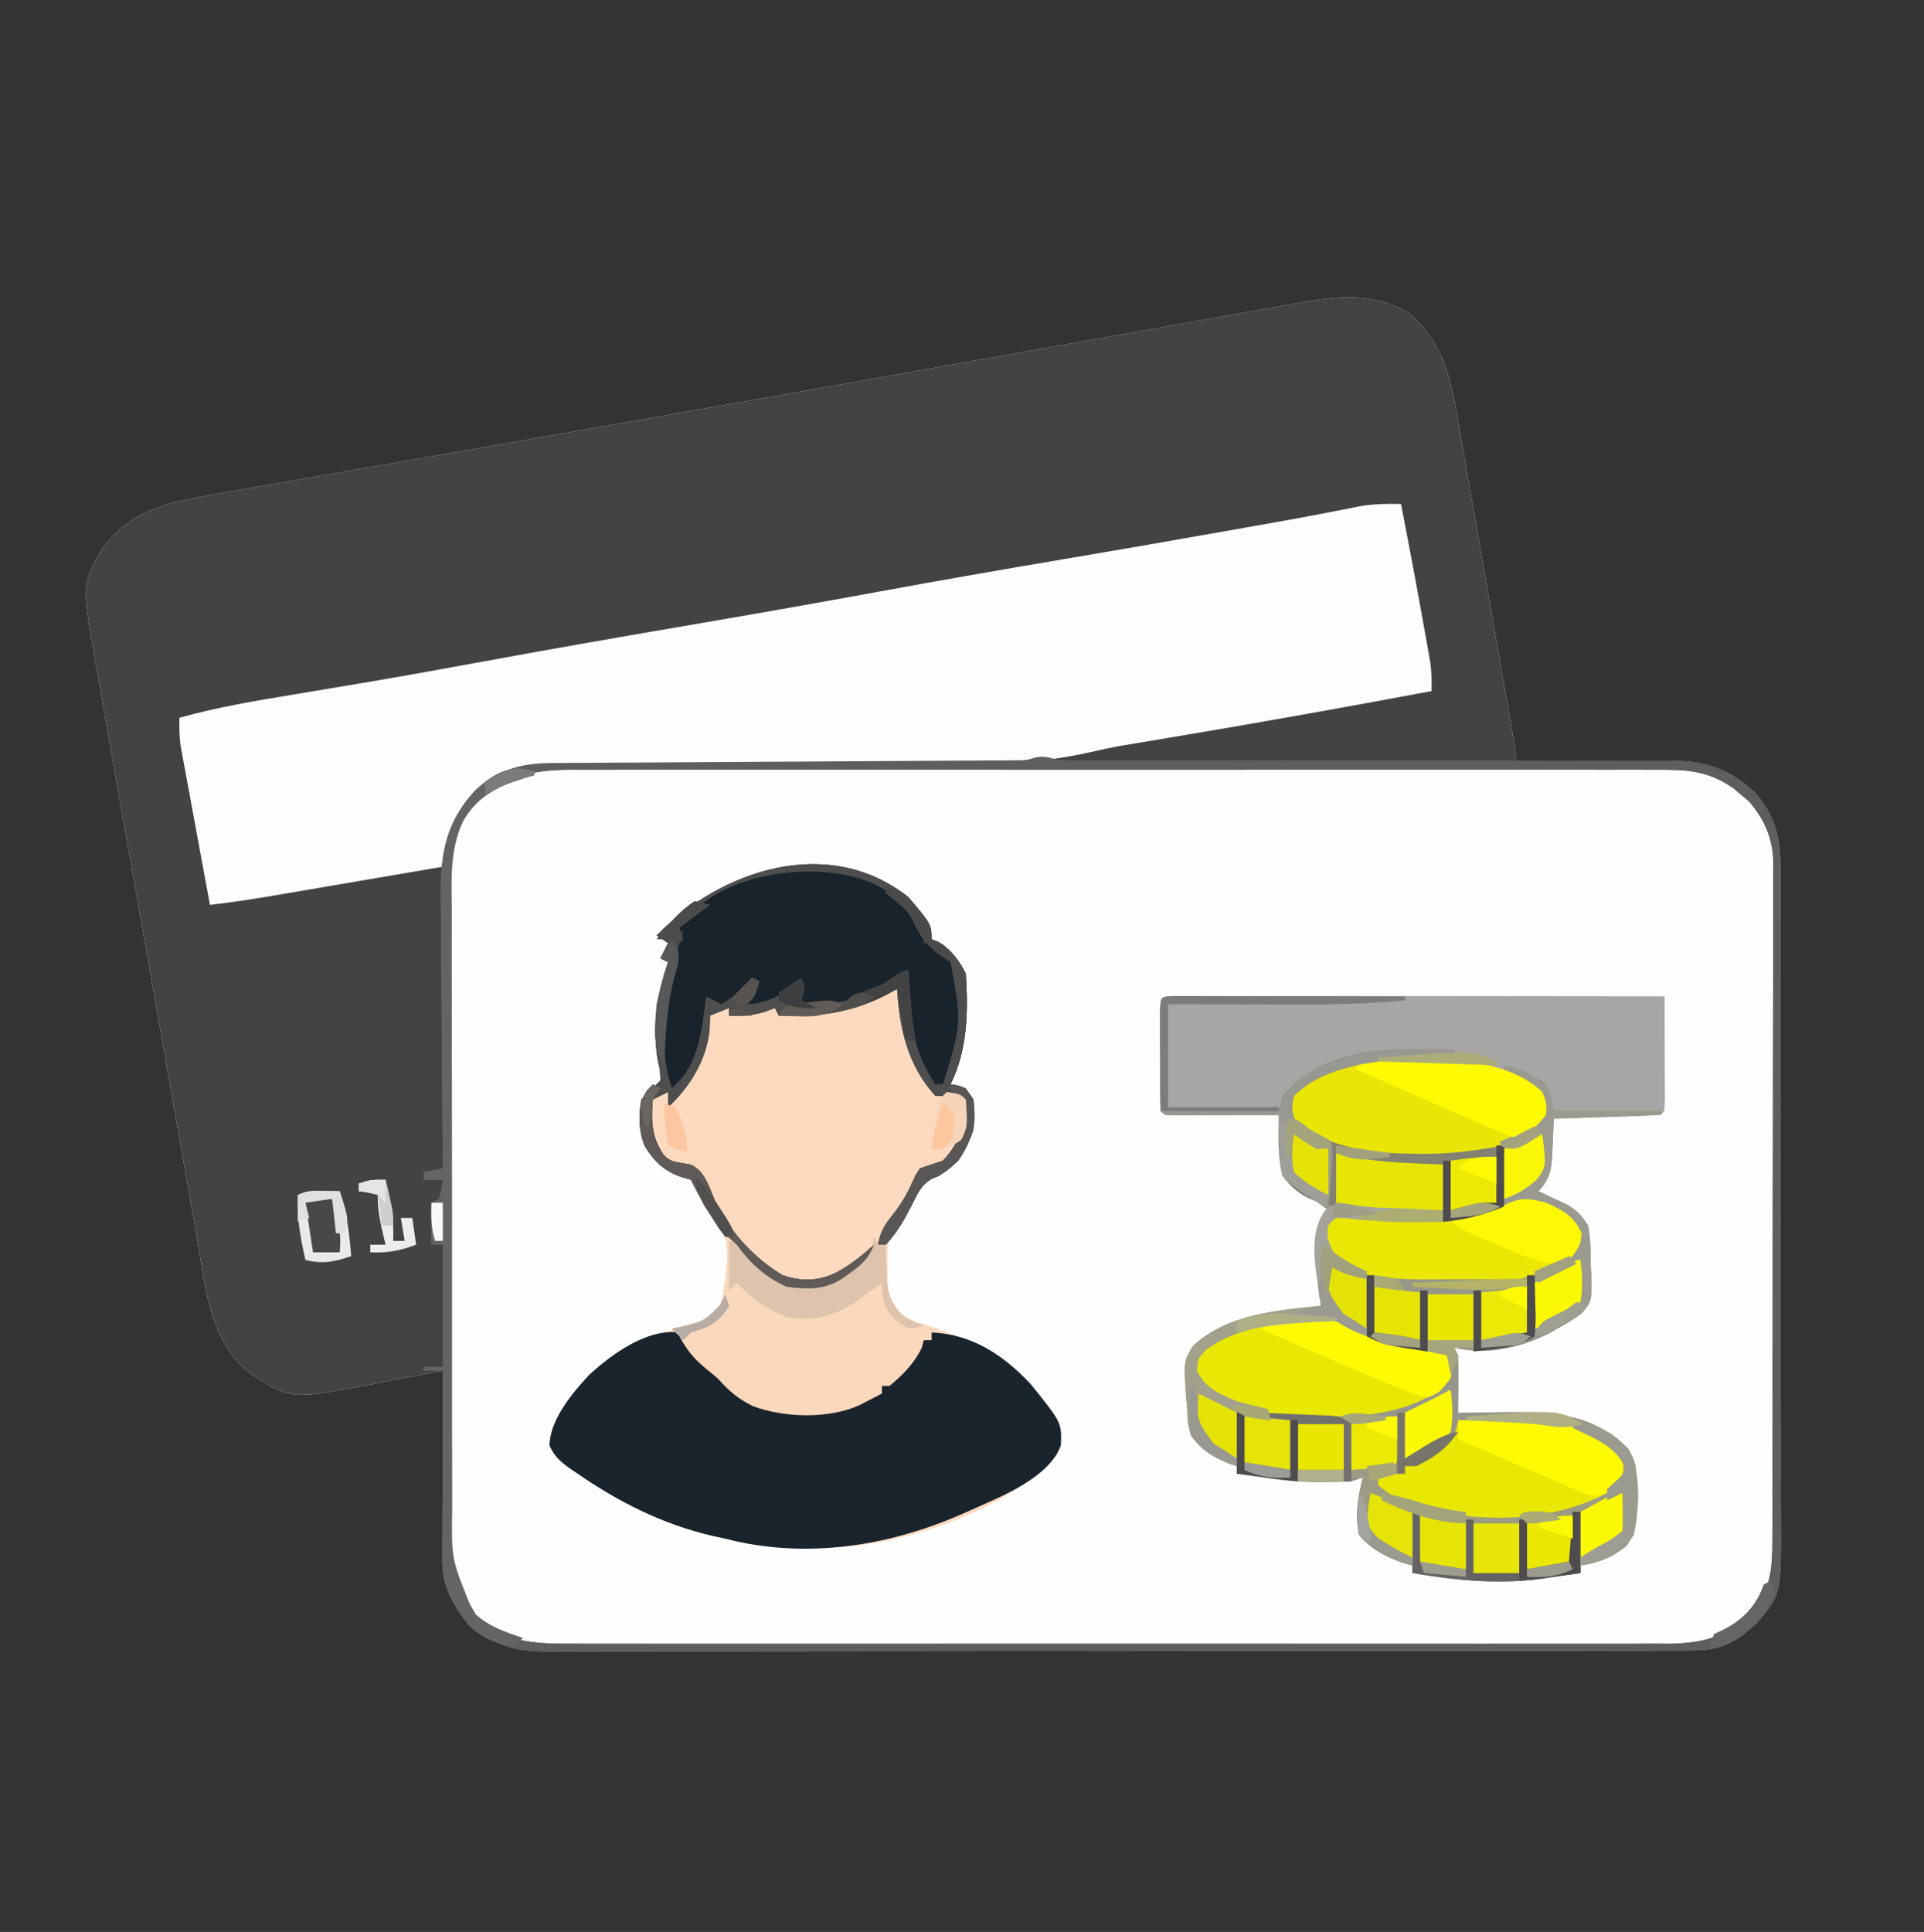 <?xml version="1.0" encoding="UTF-8" standalone="no"?>
<svg
   id="svg"
   version="1.1"
   style="display: block;"
   viewBox="0 0 504 506"
   sodipodi:docname="prepagata-fornitore.svg"
   inkscape:version="1.2.2 (b0a8486, 2022-12-01)"
   xmlns:inkscape="http://www.inkscape.org/namespaces/inkscape"
   xmlns:sodipodi="http://sodipodi.sourceforge.net/DTD/sodipodi-0.dtd"
   xmlns="http://www.w3.org/2000/svg"
   xmlns:svg="http://www.w3.org/2000/svg">
  <rect x="0" y="0" width="504" height="506" fill="#333333" stroke="none"/>
  <defs
     id="defs15160" />
  <sodipodi:namedview
     id="namedview15158"
     pagecolor="#ffffff"
     bordercolor="#000000"
     borderopacity="0.25"
     inkscape:showpageshadow="2"
     inkscape:pageopacity="0.0"
     inkscape:pagecheckerboard="0"
     inkscape:deskcolor="#d1d1d1"
     showgrid="false"
     inkscape:zoom="0.46640316"
     inkscape:cx="45.025424"
     inkscape:cy="253"
     inkscape:window-width="1427"
     inkscape:window-height="456"
     inkscape:window-x="0"
     inkscape:window-y="25"
     inkscape:window-maximized="0"
     inkscape:current-layer="svg" />
  <path
     d="M0 0 C8.922 7.574 11.008 16.761 12.901 27.878 C13.067 28.821 13.234 29.764 13.405 30.735 C13.947 33.819 14.48 36.906 15.012 39.992 C15.388 42.147 15.765 44.302 16.142 46.456 C16.929 50.956 17.711 55.456 18.49 59.957 C19.488 65.732 20.496 71.505 21.506 77.278 C22.283 81.72 23.057 86.162 23.83 90.604 C24.2 92.734 24.572 94.864 24.943 96.994 C25.461 99.961 25.974 102.93 26.487 105.898 C26.718 107.221 26.718 107.221 26.954 108.571 C27.163 109.782 27.163 109.782 27.375 111.017 C27.496 111.718 27.618 112.419 27.743 113.141 C28 115 28 115 28 118 C28.617 117.987 29.233 117.973 29.869 117.96 C36.326 117.826 42.782 117.736 49.24 117.67 C51.646 117.64 54.051 117.6 56.456 117.547 C59.927 117.474 63.396 117.44 66.867 117.414 C67.931 117.383 68.995 117.352 70.091 117.32 C78.471 117.316 84.404 119.809 90.616 125.474 C95.929 131.359 97.451 137.483 97.388 145.184 C97.396 146.378 97.396 146.378 97.404 147.596 C97.418 150.248 97.411 152.9 97.404 155.552 C97.41 157.46 97.417 159.367 97.425 161.275 C97.443 166.447 97.442 171.618 97.436 176.79 C97.433 181.111 97.439 185.433 97.445 189.754 C97.459 199.952 97.457 210.149 97.446 220.347 C97.435 230.857 97.449 241.367 97.475 251.878 C97.498 260.911 97.504 269.944 97.498 278.976 C97.495 284.367 97.497 289.758 97.515 295.149 C97.53 300.22 97.526 305.291 97.507 310.362 C97.504 312.219 97.507 314.076 97.517 315.933 C97.619 335.499 97.619 335.499 91.035 343.34 C90.384 343.867 89.733 344.394 89.062 344.938 C88.414 345.483 87.766 346.028 87.098 346.59 C82.989 349.352 79.408 350.25 74.488 350.257 C73.385 350.264 72.283 350.27 71.147 350.277 C69.339 350.272 69.339 350.272 67.494 350.267 C65.567 350.274 65.567 350.274 63.6 350.281 C60.035 350.293 56.471 350.293 52.906 350.291 C49.061 350.29 45.215 350.301 41.37 350.311 C33.837 350.327 26.303 350.333 18.77 350.334 C12.647 350.335 6.523 350.339 0.4 350.346 C-16.961 350.363 -34.323 350.372 -51.684 350.371 C-52.62 350.371 -53.556 350.371 -54.52 350.371 C-55.926 350.37 -55.926 350.37 -57.36 350.37 C-72.547 350.37 -87.735 350.389 -102.922 350.417 C-118.517 350.446 -134.111 350.459 -149.705 350.458 C-158.46 350.457 -167.215 350.463 -175.97 350.484 C-183.425 350.502 -190.879 350.507 -198.333 350.493 C-202.136 350.487 -205.938 350.486 -209.74 350.504 C-213.865 350.522 -217.989 350.51 -222.113 350.494 C-223.312 350.505 -224.511 350.515 -225.746 350.526 C-234.051 350.457 -239.325 349.174 -245.75 343.625 C-250.47 338.119 -253.13 333.901 -253.114 326.611 C-253.113 324.959 -253.113 324.959 -253.113 323.274 C-253.108 322.087 -253.103 320.899 -253.098 319.676 C-253.096 318.459 -253.095 317.243 -253.093 315.989 C-253.088 312.097 -253.075 308.205 -253.062 304.312 C-253.057 301.676 -253.053 299.04 -253.049 296.404 C-253.038 289.936 -253.021 283.468 -253 277 C-254.299 277.246 -254.299 277.246 -255.624 277.497 C-258.012 277.95 -260.4 278.402 -262.788 278.854 C-264.677 279.213 -266.567 279.574 -268.455 279.941 C-292.844 284.678 -292.844 284.678 -303 278 C-314.257 269.764 -315.182 255.007 -317.407 242.203 C-317.724 240.424 -318.042 238.646 -318.36 236.867 C-319.216 232.068 -320.06 227.266 -320.9 222.463 C-321.605 218.444 -322.315 214.426 -323.026 210.408 C-324.703 200.927 -326.369 191.444 -328.029 181.961 C-329.738 172.194 -331.464 162.431 -333.199 152.669 C-334.692 144.267 -336.174 135.863 -337.648 127.458 C-338.527 122.446 -339.409 117.436 -340.302 112.427 C-341.14 107.718 -341.966 103.007 -342.781 98.295 C-343.082 96.571 -343.387 94.848 -343.697 93.126 C-347.62 71.298 -347.62 71.298 -342.359 61.883 C-335.094 51.82 -325.179 49.592 -313.588 47.609 C-312.338 47.388 -311.087 47.167 -309.799 46.94 C-306.34 46.329 -302.88 45.729 -299.42 45.13 C-295.683 44.482 -291.949 43.824 -288.214 43.167 C-280.902 41.882 -273.588 40.606 -266.274 39.333 C-256.887 37.698 -247.502 36.054 -238.117 34.409 C-234.615 33.795 -231.114 33.182 -227.612 32.568 C-226.737 32.415 -225.862 32.262 -224.961 32.104 C-219.577 31.161 -214.194 30.219 -208.81 29.277 C-184.049 24.949 -159.296 20.576 -134.548 16.168 C-129.201 15.215 -123.853 14.265 -118.505 13.314 C-117.2 13.082 -117.2 13.082 -115.869 12.846 C-112.39 12.227 -108.911 11.609 -105.433 10.991 C-96.095 9.332 -86.758 7.67 -77.422 6 C-70.207 4.709 -62.99 3.424 -55.772 2.147 C-52.092 1.495 -48.413 0.841 -44.734 0.178 C-40.742 -0.54 -36.747 -1.246 -32.752 -1.95 C-31.598 -2.16 -30.443 -2.37 -29.253 -2.587 C-18.95 -4.382 -9.291 -5.638 0 0 Z "
     transform="translate(369,82)"
     style="fill: #FEFEFE;"
     id="path14921" />
  <path
     d="M0 0 C8.922 7.574 11.008 16.761 12.901 27.878 C13.067 28.821 13.234 29.764 13.405 30.735 C13.947 33.819 14.48 36.906 15.012 39.992 C15.388 42.147 15.765 44.302 16.142 46.456 C16.929 50.956 17.711 55.456 18.49 59.957 C19.488 65.732 20.496 71.505 21.506 77.278 C22.283 81.72 23.057 86.162 23.83 90.604 C24.2 92.734 24.572 94.864 24.943 96.994 C25.461 99.961 25.974 102.93 26.487 105.898 C26.718 107.221 26.718 107.221 26.954 108.571 C27.163 109.782 27.163 109.782 27.375 111.017 C27.496 111.718 27.618 112.419 27.743 113.141 C28 115 28 115 28 118 C28.617 117.987 29.233 117.973 29.869 117.96 C36.326 117.826 42.782 117.736 49.24 117.67 C51.646 117.64 54.051 117.6 56.456 117.547 C59.927 117.474 63.396 117.44 66.867 117.414 C67.931 117.383 68.995 117.352 70.091 117.32 C78.471 117.316 84.404 119.809 90.616 125.474 C95.929 131.359 97.451 137.483 97.388 145.184 C97.396 146.378 97.396 146.378 97.404 147.596 C97.418 150.248 97.411 152.9 97.404 155.552 C97.41 157.46 97.417 159.367 97.425 161.275 C97.443 166.447 97.442 171.618 97.436 176.79 C97.433 181.111 97.439 185.433 97.445 189.754 C97.459 199.952 97.457 210.149 97.446 220.347 C97.435 230.857 97.449 241.367 97.475 251.878 C97.498 260.911 97.504 269.944 97.498 278.976 C97.495 284.367 97.497 289.758 97.515 295.149 C97.53 300.22 97.526 305.291 97.507 310.362 C97.504 312.219 97.507 314.076 97.517 315.933 C97.619 335.499 97.619 335.499 91.035 343.34 C90.384 343.867 89.733 344.394 89.062 344.938 C88.414 345.483 87.766 346.028 87.098 346.59 C82.989 349.352 79.408 350.25 74.488 350.257 C73.385 350.264 72.283 350.27 71.147 350.277 C69.339 350.272 69.339 350.272 67.494 350.267 C65.567 350.274 65.567 350.274 63.6 350.281 C60.035 350.293 56.471 350.293 52.906 350.291 C49.061 350.29 45.215 350.301 41.37 350.311 C33.837 350.327 26.303 350.333 18.77 350.334 C12.647 350.335 6.523 350.339 0.4 350.346 C-16.961 350.363 -34.323 350.372 -51.684 350.371 C-52.62 350.371 -53.556 350.371 -54.52 350.371 C-55.926 350.37 -55.926 350.37 -57.36 350.37 C-72.547 350.37 -87.735 350.389 -102.922 350.417 C-118.517 350.446 -134.111 350.459 -149.705 350.458 C-158.46 350.457 -167.215 350.463 -175.97 350.484 C-183.425 350.502 -190.879 350.507 -198.333 350.493 C-202.136 350.487 -205.938 350.486 -209.74 350.504 C-213.865 350.522 -217.989 350.51 -222.113 350.494 C-223.312 350.505 -224.511 350.515 -225.746 350.526 C-234.051 350.457 -239.325 349.174 -245.75 343.625 C-250.47 338.119 -253.13 333.901 -253.114 326.611 C-253.113 324.959 -253.113 324.959 -253.113 323.274 C-253.108 322.087 -253.103 320.899 -253.098 319.676 C-253.096 318.459 -253.095 317.243 -253.093 315.989 C-253.088 312.097 -253.075 308.205 -253.062 304.312 C-253.057 301.676 -253.053 299.04 -253.049 296.404 C-253.038 289.936 -253.021 283.468 -253 277 C-254.299 277.246 -254.299 277.246 -255.624 277.497 C-258.012 277.95 -260.4 278.402 -262.788 278.854 C-264.677 279.213 -266.567 279.574 -268.455 279.941 C-292.844 284.678 -292.844 284.678 -303 278 C-314.257 269.764 -315.182 255.007 -317.407 242.203 C-317.724 240.424 -318.042 238.646 -318.36 236.867 C-319.216 232.068 -320.06 227.266 -320.9 222.463 C-321.605 218.444 -322.315 214.426 -323.026 210.408 C-324.703 200.927 -326.369 191.444 -328.029 181.961 C-329.738 172.194 -331.464 162.431 -333.199 152.669 C-334.692 144.267 -336.174 135.863 -337.648 127.458 C-338.527 122.446 -339.409 117.436 -340.302 112.427 C-341.14 107.718 -341.966 103.007 -342.781 98.295 C-343.082 96.571 -343.387 94.848 -343.697 93.126 C-347.62 71.298 -347.62 71.298 -342.359 61.883 C-335.094 51.82 -325.179 49.592 -313.588 47.609 C-312.338 47.388 -311.087 47.167 -309.799 46.94 C-306.34 46.329 -302.88 45.729 -299.42 45.13 C-295.683 44.482 -291.949 43.824 -288.214 43.167 C-280.902 41.882 -273.588 40.606 -266.274 39.333 C-256.887 37.698 -247.502 36.054 -238.117 34.409 C-234.615 33.795 -231.114 33.182 -227.612 32.568 C-226.737 32.415 -225.862 32.262 -224.961 32.104 C-219.577 31.161 -214.194 30.219 -208.81 29.277 C-184.049 24.949 -159.296 20.576 -134.548 16.168 C-129.201 15.215 -123.853 14.265 -118.505 13.314 C-117.2 13.082 -117.2 13.082 -115.869 12.846 C-112.39 12.227 -108.911 11.609 -105.433 10.991 C-96.095 9.332 -86.758 7.67 -77.422 6 C-70.207 4.709 -62.99 3.424 -55.772 2.147 C-52.092 1.495 -48.413 0.841 -44.734 0.178 C-40.742 -0.54 -36.747 -1.246 -32.752 -1.95 C-31.598 -2.16 -30.443 -2.37 -29.253 -2.587 C-18.95 -4.382 -9.291 -5.638 0 0 Z M-246 129 C-252.477 137.447 -251.702 147.351 -251.631 157.434 C-251.636 159.293 -251.644 161.151 -251.653 163.01 C-251.671 168.035 -251.658 173.059 -251.639 178.084 C-251.622 183.354 -251.631 188.624 -251.636 193.895 C-251.641 202.742 -251.625 211.589 -251.597 220.437 C-251.565 230.652 -251.565 240.868 -251.582 251.084 C-251.598 260.929 -251.591 270.775 -251.574 280.621 C-251.567 284.803 -251.568 288.985 -251.576 293.167 C-251.583 298.094 -251.571 303.021 -251.544 307.949 C-251.537 309.753 -251.537 311.557 -251.544 313.36 C-251.753 326.24 -251.753 326.24 -247 338 C-246.299 339.093 -245.597 340.186 -244.875 341.312 C-237.529 348.179 -228.751 348.582 -219.127 348.508 C-217.231 348.517 -217.231 348.517 -215.297 348.527 C-211.814 348.543 -208.331 348.535 -204.847 348.523 C-201.081 348.514 -197.315 348.528 -193.549 348.539 C-186.181 348.557 -178.813 348.553 -171.446 348.541 C-165.456 348.532 -159.467 348.531 -153.477 348.535 C-152.624 348.536 -151.77 348.536 -150.891 348.537 C-149.156 348.538 -147.422 348.54 -145.688 348.541 C-129.44 348.552 -113.193 348.539 -96.945 348.518 C-83.013 348.5 -69.081 348.503 -55.149 348.521 C-38.956 348.543 -22.764 348.551 -6.571 348.539 C-4.844 348.538 -3.116 348.537 -1.389 348.535 C-0.539 348.535 0.311 348.534 1.187 348.533 C7.167 348.53 13.148 348.536 19.129 348.545 C26.419 348.556 33.71 348.553 41 348.532 C44.718 348.522 48.435 348.517 52.153 348.531 C56.187 348.545 60.22 348.528 64.254 348.508 C65.423 348.517 66.593 348.526 67.797 348.535 C75.729 348.459 82.112 347.206 88.34 342.07 C88.867 341.428 89.394 340.786 89.938 340.125 C90.755 339.17 90.755 339.17 91.59 338.195 C94.869 333.09 95.293 327.969 95.267 322.043 C95.274 320.868 95.274 320.868 95.281 319.669 C95.294 317.053 95.292 314.437 95.291 311.821 C95.297 309.941 95.303 308.062 95.311 306.182 C95.329 301.083 95.333 295.984 95.335 290.885 C95.336 287.698 95.34 284.51 95.346 281.323 C95.364 270.201 95.372 259.078 95.371 247.956 C95.369 237.593 95.391 227.231 95.422 216.869 C95.448 207.967 95.459 199.065 95.458 190.163 C95.457 184.849 95.463 179.534 95.484 174.22 C95.503 169.221 95.504 164.223 95.489 159.224 C95.487 157.392 95.492 155.561 95.504 153.729 C95.519 151.222 95.51 148.717 95.494 146.211 C95.51 145.131 95.51 145.131 95.526 144.03 C95.439 137.637 93.236 132.557 89.07 127.793 C88.428 127.263 87.786 126.733 87.125 126.188 C86.488 125.645 85.851 125.102 85.195 124.543 C78.347 119.73 72.886 119.572 64.722 119.619 C63.474 119.614 62.225 119.61 60.939 119.605 C57.481 119.592 54.023 119.599 50.565 119.608 C46.833 119.615 43.101 119.604 39.369 119.596 C32.059 119.583 24.75 119.585 17.44 119.594 C11.498 119.601 5.556 119.602 -0.387 119.599 C-1.232 119.598 -2.078 119.598 -2.95 119.597 C-4.668 119.596 -6.386 119.595 -8.105 119.594 C-24.22 119.586 -40.336 119.596 -56.451 119.612 C-70.272 119.625 -84.093 119.623 -97.913 119.609 C-113.967 119.593 -130.02 119.587 -146.073 119.596 C-147.786 119.597 -149.499 119.598 -151.212 119.599 C-152.055 119.599 -152.898 119.599 -153.766 119.6 C-159.698 119.603 -165.63 119.598 -171.562 119.591 C-178.796 119.583 -186.03 119.585 -193.264 119.601 C-196.953 119.609 -200.642 119.612 -204.331 119.602 C-208.335 119.591 -212.338 119.604 -216.341 119.619 C-217.501 119.612 -218.662 119.606 -219.857 119.599 C-230.103 119.673 -238.536 121.692 -246 129 Z "
     transform="translate(369,82)"
     style="fill: #434343;"
     id="path14923" />
  <path
     d="M0 0 C2.164 11.152 4.271 22.313 6.25 33.5 C6.512 34.958 6.512 34.958 6.78 36.446 C6.94 37.361 7.101 38.276 7.266 39.219 C7.408 40.022 7.55 40.826 7.696 41.654 C8.017 44.128 8.052 46.509 8 49 C-14.752 53.278 -37.532 57.341 -60.365 61.158 C-61.789 61.397 -61.789 61.397 -63.241 61.641 C-64.969 61.932 -66.697 62.22 -68.426 62.506 C-69.244 62.643 -70.062 62.781 -70.905 62.923 C-71.82 63.074 -72.735 63.226 -73.677 63.382 C-76.244 63.859 -78.76 64.399 -81.301 64.991 C-96.228 68.342 -110.838 68.566 -126.084 68.509 C-129.643 68.501 -133.202 68.518 -136.761 68.532 C-144.995 68.563 -153.229 68.565 -161.462 68.563 C-171.986 68.561 -182.509 68.572 -193.033 68.611 C-197.246 68.626 -201.459 68.626 -205.673 68.614 C-208.908 68.608 -212.143 68.621 -215.378 68.631 C-216.528 68.623 -217.678 68.616 -218.864 68.608 C-228.473 68.668 -236.083 70.194 -243.207 76.906 C-247.834 82.309 -249.919 88.066 -251 95 C-258.401 96.266 -265.803 97.529 -273.205 98.79 C-275.721 99.219 -278.237 99.649 -280.752 100.079 C-284.376 100.699 -288.001 101.317 -291.625 101.934 C-292.743 102.125 -293.861 102.317 -295.013 102.515 C-300.666 103.475 -306.303 104.345 -312 105 C-313.146 98.826 -314.284 92.652 -315.418 86.476 C-315.804 84.376 -316.192 82.276 -316.582 80.176 C-317.142 77.156 -317.697 74.135 -318.25 71.113 C-318.425 70.177 -318.6 69.24 -318.78 68.275 C-318.94 67.394 -319.101 66.514 -319.266 65.607 C-319.408 64.836 -319.55 64.066 -319.696 63.272 C-320.024 60.824 -320.051 58.467 -320 56 C-309.973 53.175 -299.796 51.508 -289.531 49.813 C-284.265 48.943 -279.001 48.056 -273.738 47.168 C-272.663 46.987 -271.588 46.806 -270.481 46.619 C-260.199 44.879 -249.942 43.015 -239.688 41.125 C-221.23 37.729 -202.743 34.525 -184.246 31.357 C-168.251 28.616 -152.272 25.81 -136.312 22.875 C-120.438 19.956 -104.542 17.191 -88.627 14.504 C-73.594 11.966 -58.573 9.36 -43.562 6.688 C-42.634 6.522 -41.705 6.357 -40.748 6.187 C-38.083 5.713 -35.419 5.238 -32.754 4.762 C-31.919 4.613 -31.083 4.464 -30.222 4.311 C-26.28 3.605 -22.343 2.878 -18.414 2.104 C-17.692 1.963 -16.97 1.822 -16.227 1.677 C-14.304 1.299 -12.382 0.913 -10.461 0.527 C-6.92 -0.012 -3.576 -0.093 0 0 Z "
     transform="translate(367,132)"
     style="fill: #FDFDFD;"
     id="path14925" />
  <path
     d="M0 0 C6 7.083 6 7.083 6 11 C6.577 11.227 7.155 11.454 7.75 11.688 C11.142 13.666 13.255 16.51 15 20 C15.65 29.779 15.48 40.04 11 49 C11.619 49.103 12.238 49.206 12.875 49.312 C15 50 15 50 17 53 C17.643 59.326 16.617 63.733 13 69 C10.741 71.146 8.935 72.638 6.035 73.762 C3.213 75.479 2.399 77.504 0.938 80.438 C-1.754 85.798 -1.754 85.798 -3.656 87.355 C-5.924 90.131 -5.471 93.451 -5.438 96.875 C-5.457 97.583 -5.477 98.29 -5.498 99.02 C-5.495 102.443 -5.107 104.8 -3.48 107.824 C-0.195 110.706 2.989 111.698 7.125 112.938 C21.729 117.731 31.495 124.798 39.066 138.387 C40.182 141.509 40.165 142.908 39 146 C27.067 159.557 2.305 168.292 -15 170 C-26.027 170.637 -37.256 170.798 -48 168 C-49.129 167.755 -50.258 167.51 -51.422 167.258 C-64.54 164.182 -75.881 158.437 -86.938 150.812 C-87.535 150.409 -88.133 150.005 -88.748 149.589 C-91.226 147.8 -92.83 146.389 -94.066 143.566 C-93.892 136.826 -88.159 129.906 -83.688 125.125 C-76.149 118.297 -67.798 114.967 -58.157 112.179 C-53.71 110.851 -53.71 110.851 -50.027 108.133 C-47.234 102.333 -47.039 95.271 -48 89 C-49.933 85.003 -52.397 81.58 -55 78 C-55.347 77.256 -55.694 76.512 -56.051 75.746 C-56.922 73.671 -56.922 73.671 -59.812 73.062 C-64.184 71.605 -66.749 69.084 -69.113 65.145 C-70.738 61.214 -70.707 57.159 -70 53 C-68.373 51.294 -66.71 49.622 -65 48 C-65.097 45.183 -65.097 45.183 -65.59 43.203 C-67.266 34.199 -65.885 25.57 -63 17 C-63.66 16.67 -64.32 16.34 -65 16 C-64.34 14.68 -63.68 13.36 -63 12 C-63.99 11.34 -64.98 10.68 -66 10 C-49.015 -7.259 -20.923 -16.564 0 0 Z "
     transform="translate(238,235)"
     style="fill: #FDDABF;"
     id="path14927" />
  <path
     d="M0 0 C1.448 0.001 1.448 0.001 2.925 0.003 C4.028 0.001 5.132 0 6.269 -0.001 C7.49 0.002 8.712 0.006 9.97 0.01 C11.887 0.009 11.887 0.009 13.842 0.009 C17.357 0.009 20.871 0.015 24.385 0.022 C28.054 0.028 31.723 0.028 35.392 0.03 C42.344 0.033 49.296 0.041 56.248 0.051 C64.161 0.062 72.074 0.068 79.987 0.073 C96.268 0.083 112.55 0.101 128.831 0.123 C128.856 4.377 128.874 8.631 128.886 12.885 C128.891 14.334 128.898 15.782 128.907 17.23 C128.919 19.308 128.924 21.385 128.929 23.463 C128.934 24.714 128.939 25.966 128.945 27.256 C128.831 30.123 128.831 30.123 127.831 31.123 C125.76 31.281 123.684 31.374 121.608 31.439 C120.348 31.481 119.088 31.523 117.79 31.566 C116.45 31.606 115.109 31.646 113.769 31.686 C112.424 31.729 111.08 31.772 109.735 31.816 C106.434 31.923 103.133 32.025 99.831 32.123 C99.794 33.159 99.756 34.196 99.718 35.264 C99.652 36.633 99.586 38.003 99.519 39.373 C99.496 40.055 99.473 40.737 99.45 41.439 C99.229 45.575 98.735 48.102 95.831 51.123 C96.862 51.595 96.862 51.595 97.913 52.076 C99.265 52.718 99.265 52.718 100.644 53.373 C101.537 53.791 102.43 54.208 103.351 54.639 C106.047 56.252 107.175 57.478 108.831 60.123 C109.533 63.556 109.478 67.001 109.519 70.498 C109.599 71.898 109.599 71.898 109.681 73.326 C109.771 80.049 109.771 80.049 107.149 83.045 C105.104 84.605 103.09 85.897 100.831 87.123 C100.099 87.526 99.368 87.929 98.614 88.344 C91.286 92.17 81.911 94.203 73.831 92.123 C74.161 92.783 74.491 93.443 74.831 94.123 C74.903 96.675 74.924 99.198 74.894 101.748 C74.889 102.454 74.885 103.161 74.88 103.889 C74.868 105.634 74.85 107.378 74.831 109.123 C75.475 109.113 76.12 109.102 76.784 109.091 C79.758 109.049 82.732 109.024 85.706 108.998 C86.719 108.981 87.732 108.965 88.776 108.947 C96.994 108.895 105.423 109.217 112.706 113.436 C113.405 113.824 114.103 114.212 114.823 114.611 C118.063 117.05 120.419 119.18 121.29 123.287 C121.552 125.873 121.641 128.399 121.644 130.998 C121.645 131.898 121.647 132.797 121.648 133.724 C121.495 137.869 121.281 140.432 118.987 143.955 C115.131 147.008 111.669 148.341 106.831 149.123 C106.831 149.783 106.831 150.443 106.831 151.123 C104.498 151.456 102.164 151.79 99.831 152.123 C98.751 152.296 97.671 152.469 96.558 152.646 C85.19 154.1 74.06 153.088 62.831 151.123 C62.831 150.463 62.831 149.803 62.831 149.123 C62.006 148.917 61.181 148.711 60.331 148.498 C55.836 146.732 51.949 144.906 48.831 141.123 C47.732 136.179 48.536 130.981 49.831 126.123 C48.841 126.453 47.851 126.783 46.831 127.123 C44.338 127.247 41.887 127.313 39.394 127.311 C38.331 127.312 38.331 127.312 37.247 127.313 C31.745 127.258 26.494 126.621 21.089 125.561 C18.887 125.06 18.887 125.06 16.831 125.123 C16.831 124.463 16.831 123.803 16.831 123.123 C16.15 122.917 15.47 122.711 14.769 122.498 C10.815 120.647 7.696 118.436 4.831 115.123 C3.976 112.388 3.841 110.907 3.831 108.123 C3.725 107.03 3.62 105.937 3.511 104.811 C2.912 95.688 2.912 95.688 5.194 91.803 C14.042 83.339 27.236 82.327 38.831 81.123 C38.671 80.116 38.511 79.11 38.347 78.072 C37.857 74.323 37.631 70.715 37.581 66.936 C37.555 65.746 37.53 64.556 37.503 63.33 C37.853 59.911 38.509 58.586 40.831 56.123 C40.049 55.557 39.266 54.991 38.46 54.408 C37.448 53.675 36.436 52.941 35.394 52.186 C34.384 51.455 33.375 50.724 32.335 49.971 C29.831 48.123 29.831 48.123 28.831 47.123 C28.594 44.431 28.409 41.758 28.269 39.061 C28.225 38.302 28.182 37.543 28.138 36.762 C28.031 34.882 27.931 33.003 27.831 31.123 C26.928 31.128 26.024 31.134 25.093 31.139 C21.752 31.156 18.41 31.168 15.069 31.178 C13.62 31.183 12.172 31.19 10.724 31.198 C8.646 31.211 6.569 31.216 4.491 31.221 C3.24 31.226 1.988 31.231 0.699 31.237 C-2.169 31.123 -2.169 31.123 -3.169 30.123 C-3.269 27.99 -3.3 25.853 -3.302 23.717 C-3.303 22.416 -3.304 21.115 -3.306 19.775 C-3.304 19.095 -3.301 18.414 -3.299 17.712 C-3.294 15.632 -3.299 13.551 -3.306 11.471 C-3.304 10.17 -3.303 8.869 -3.302 7.529 C-3.301 6.326 -3.299 5.123 -3.298 3.883 C-3.125 0.177 -3.125 0.177 0 0 Z "
     transform="translate(307.169,260.877)"
     style="fill: #96968B;"
     id="path14929" />
  <path
     d="M0 0 C2.141 1.565 3.068 3.121 4.375 5.438 C6.23 8.363 8.249 9.92 11 12 C11.557 12.66 12.114 13.32 12.688 14 C19.711 20.074 28.192 20.751 37.133 20.406 C41.607 19.936 45.156 18.839 49.18 16.875 C51 16 51 16 53 16 C53 15.34 53 14.68 53 14 C54.645 12.449 54.645 12.449 56.812 10.688 C59.972 8.024 62.008 5.652 64 2 C64.66 2 65.32 2 66 2 C66 1.34 66 0.68 66 0 C76.601 0.4 84.845 5.898 91.98 13.496 C100.128 23.598 100.128 23.598 99.902 29.59 C96.55 38.545 83.164 43.368 74.959 47.12 C55.311 55.945 33.172 59.515 12 54 C10.871 53.755 9.742 53.51 8.578 53.258 C-4.54 50.182 -15.881 44.437 -26.938 36.812 C-27.535 36.409 -28.133 36.005 -28.748 35.589 C-31.226 33.8 -32.83 32.389 -34.066 29.566 C-33.892 22.826 -28.159 15.906 -23.688 11.125 C-17.762 5.654 -8.439 -1.11 0 0 Z "
     transform="translate(178,349)"
     style="fill: #1A242D;"
     id="path14931" />
  <path
     d="M0 0 C6 7.083 6 7.083 6 11 C6.577 11.227 7.155 11.454 7.75 11.688 C11.142 13.666 13.255 16.51 15 20 C15.65 29.779 15.48 40.04 11 49 C11.619 49.103 12.238 49.206 12.875 49.312 C15 50 15 50 17 53 C17.643 59.326 16.617 63.733 13 69 C10.74 71.147 8.929 72.637 6.031 73.77 C3.239 75.461 2.445 77.411 1 80.312 C-1.028 84.214 -2.918 87.807 -6 91 C-6.66 91 -7.32 91 -8 91 C-7.397 87.716 -6.287 85.823 -4.188 83.25 C-1.991 80.465 -0.402 77.879 1 74.625 C1.941 72.602 1.941 72.602 3 71 C4.996 70.321 6.996 69.654 9 69 C12.454 65.302 14.303 61.583 14.312 56.5 C14.209 55.345 14.106 54.19 14 53 C11.509 52.313 9.621 52 7 52 C-0.236 44.029 -2.369 34.422 -3 24 C-4.093 24.598 -5.186 25.196 -6.312 25.812 C-15.402 30.301 -23.931 31.474 -34 31 C-34.33 30.34 -34.66 29.68 -35 29 C-36.299 29.495 -36.299 29.495 -37.625 30 C-40.957 30.987 -43.552 31.164 -47 31 C-47 30.34 -47 29.68 -47 29 C-48.65 29.66 -50.3 30.32 -52 31 C-52.041 32.258 -52.083 33.516 -52.125 34.812 C-52.989 42.724 -57.244 49.643 -63 55 C-63 53.68 -63 52.36 -63 51 C-64.32 51.66 -65.64 52.32 -67 53 C-67.533 59.526 -67.225 63.824 -63 69 C-61.002 69.354 -59.004 69.708 -57.004 70.047 C-53.219 71.847 -52.245 76.024 -50.625 79.688 C-46.692 87.705 -40.644 94.413 -33 99 C-27.939 100.687 -23.75 100.599 -18.938 98.312 C-15.211 96.286 -12.147 93.832 -9 91 C-10.414 94.395 -12.024 96.059 -15 98.188 C-15.701 98.697 -16.402 99.206 -17.125 99.73 C-21.784 102.885 -26.522 102.766 -32 102 C-37.529 99.511 -41.48 95.903 -45 91 C-45.784 90.278 -46.568 89.556 -47.375 88.812 C-51.434 84.464 -54.344 79.312 -57 74 C-57.907 73.732 -58.815 73.464 -59.75 73.188 C-64.103 71.597 -66.729 69.118 -69.113 65.145 C-70.738 61.214 -70.707 57.159 -70 53 C-68.373 51.294 -66.71 49.622 -65 48 C-65.097 45.183 -65.097 45.183 -65.59 43.203 C-67.266 34.199 -65.885 25.57 -63 17 C-63.66 16.67 -64.32 16.34 -65 16 C-64.34 14.68 -63.68 13.36 -63 12 C-63.99 11.34 -64.98 10.68 -66 10 C-49.015 -7.259 -20.923 -16.564 0 0 Z "
     transform="translate(238,235)"
     style="fill: #18232C;"
     id="path14933" />
  <path
     d="M0 0 C1.448 0.001 1.448 0.001 2.925 0.003 C4.028 0.001 5.132 0 6.269 -0.001 C7.49 0.002 8.712 0.006 9.97 0.01 C11.887 0.009 11.887 0.009 13.842 0.009 C17.357 0.009 20.871 0.015 24.385 0.022 C28.054 0.028 31.723 0.028 35.392 0.03 C42.344 0.033 49.296 0.041 56.248 0.051 C64.161 0.062 72.074 0.068 79.987 0.073 C96.268 0.083 112.55 0.102 128.831 0.123 C128.831 10.023 128.831 19.923 128.831 30.123 C119.261 30.123 109.691 30.123 99.831 30.123 C98.841 26.658 98.841 26.658 97.831 23.123 C96.151 21.74 96.151 21.74 93.831 21.123 C92.578 20.589 91.328 20.047 90.081 19.498 C89.009 19.044 87.936 18.591 86.831 18.123 C86.831 18.783 86.831 19.443 86.831 20.123 C85.605 19.806 84.379 19.489 83.116 19.162 C77.194 17.846 71.315 17.673 65.269 17.498 C64.164 17.459 63.06 17.421 61.923 17.381 C59.226 17.287 56.529 17.202 53.831 17.123 C53.831 16.793 53.831 16.463 53.831 16.123 C58.781 15.793 63.731 15.463 68.831 15.123 C56.152 14.595 43.322 15.579 32.312 22.584 C30.215 24.61 30.215 24.61 27.831 30.123 C17.601 30.123 7.371 30.123 -3.169 30.123 C-3.19 25.359 -3.21 20.594 -3.231 15.686 C-3.241 14.181 -3.25 12.676 -3.259 11.125 C-3.262 9.95 -3.264 8.775 -3.267 7.564 C-3.272 6.355 -3.277 5.145 -3.282 3.899 C-3.13 0.178 -3.13 0.178 0 0 Z "
     transform="translate(307.169,260.877)"
     style="fill: #A6A6A5;"
     id="path14935" />
  <path
     d="M0 0 C2.3 0.089 4.603 0.12 6.906 0.118 C7.6 0.119 8.295 0.119 9.011 0.12 C11.338 0.121 13.665 0.116 15.993 0.11 C17.662 0.11 19.331 0.11 21 0.111 C24.595 0.112 28.19 0.111 31.786 0.108 C37.477 0.104 43.167 0.113 48.858 0.125 C50.299 0.128 50.299 0.128 51.77 0.131 C53.735 0.136 55.7 0.14 57.665 0.144 C70.912 0.172 84.159 0.192 97.406 0.175 C106.343 0.163 115.28 0.173 124.217 0.207 C128.944 0.224 133.67 0.231 138.396 0.211 C142.847 0.193 147.297 0.202 151.747 0.233 C153.375 0.24 155.003 0.236 156.631 0.221 C166.982 0.133 174.667 1.162 182.598 8.473 C187.946 14.32 189.451 20.499 189.388 28.184 C189.396 29.378 189.396 29.378 189.404 30.596 C189.418 33.248 189.411 35.9 189.404 38.552 C189.41 40.46 189.417 42.367 189.425 44.275 C189.443 49.447 189.442 54.618 189.436 59.79 C189.433 64.111 189.439 68.433 189.445 72.754 C189.459 82.952 189.457 93.149 189.446 103.347 C189.435 113.857 189.449 124.367 189.475 134.878 C189.498 143.911 189.504 152.944 189.498 161.976 C189.495 167.367 189.497 172.758 189.515 178.149 C189.53 183.22 189.526 188.291 189.507 193.362 C189.504 195.219 189.507 197.076 189.517 198.933 C189.619 218.499 189.619 218.499 183.035 226.34 C182.384 226.867 181.733 227.394 181.062 227.938 C180.414 228.483 179.766 229.028 179.098 229.59 C174.989 232.352 171.408 233.25 166.488 233.257 C165.385 233.264 164.283 233.27 163.147 233.277 C161.339 233.272 161.339 233.272 159.494 233.267 C157.567 233.274 157.567 233.274 155.6 233.281 C152.035 233.293 148.471 233.293 144.906 233.291 C141.061 233.29 137.215 233.301 133.37 233.311 C125.837 233.327 118.303 233.333 110.77 233.334 C104.647 233.335 98.523 233.339 92.4 233.346 C75.039 233.363 57.677 233.372 40.316 233.371 C39.38 233.371 38.444 233.371 37.48 233.371 C36.074 233.37 36.074 233.37 34.64 233.37 C19.453 233.37 4.265 233.389 -10.922 233.417 C-26.517 233.446 -42.111 233.459 -57.705 233.458 C-66.46 233.457 -75.215 233.463 -83.97 233.484 C-91.425 233.502 -98.879 233.507 -106.333 233.493 C-110.136 233.487 -113.938 233.486 -117.74 233.504 C-121.865 233.522 -125.989 233.51 -130.113 233.494 C-131.312 233.505 -132.511 233.515 -133.746 233.526 C-142.051 233.457 -147.325 232.174 -153.75 226.625 C-158.47 221.119 -161.13 216.901 -161.114 209.611 C-161.113 208.51 -161.113 207.409 -161.113 206.274 C-161.108 205.087 -161.103 203.899 -161.098 202.676 C-161.096 201.459 -161.095 200.243 -161.093 198.989 C-161.088 195.097 -161.075 191.205 -161.062 187.312 C-161.057 184.676 -161.053 182.04 -161.049 179.404 C-161.038 172.936 -161.021 166.468 -161 160 C-162.65 160 -164.3 160 -166 160 C-166 159.67 -166 159.34 -166 159 C-164.35 159 -162.7 159 -161 159 C-161 148.44 -161 137.88 -161 127 C-161.99 127 -162.98 127 -164 127 C-164 123.37 -164 119.74 -164 116 C-163.01 115.505 -163.01 115.505 -162 115 C-161.344 112.473 -161.344 112.473 -161 110 C-162.65 110 -164.3 110 -166 110 C-166 109.34 -166 108.68 -166 108 C-163.525 107.505 -163.525 107.505 -161 107 C-161.011 105.957 -161.022 104.915 -161.034 103.84 C-161.135 93.984 -161.21 84.127 -161.259 74.27 C-161.285 69.203 -161.32 64.137 -161.377 59.07 C-161.432 54.175 -161.461 49.28 -161.474 44.384 C-161.484 42.522 -161.502 40.661 -161.529 38.799 C-161.701 26.482 -161.237 17.558 -152.562 8.062 C-146.571 2.539 -140.483 0.892 -132.49 0.849 C-131.395 0.84 -130.3 0.832 -129.172 0.823 C-127.981 0.819 -126.79 0.815 -125.562 0.811 C-123.625 0.798 -121.687 0.785 -119.75 0.772 C-117.672 0.76 -115.595 0.749 -113.518 0.74 C-109.186 0.719 -104.853 0.692 -100.521 0.663 C-90.545 0.598 -80.568 0.542 -70.591 0.487 C-61.443 0.436 -52.295 0.383 -43.147 0.322 C-38.841 0.294 -34.534 0.271 -30.227 0.251 C-28.194 0.24 -26.161 0.228 -24.128 0.215 C-21.649 0.198 -19.171 0.185 -16.692 0.177 C-15.6 0.168 -14.508 0.16 -13.383 0.151 C-12.434 0.146 -11.486 0.141 -10.508 0.136 C-8.044 0.091 -8.044 0.091 -5.914 -0.572 C-3.579 -1.094 -2.307 -0.603 0 0 Z M-154 12 C-160.477 20.447 -159.702 30.351 -159.631 40.434 C-159.636 42.293 -159.644 44.151 -159.653 46.01 C-159.671 51.035 -159.658 56.059 -159.639 61.084 C-159.622 66.354 -159.631 71.624 -159.636 76.895 C-159.641 85.742 -159.625 94.589 -159.597 103.437 C-159.565 113.652 -159.565 123.868 -159.582 134.084 C-159.598 143.929 -159.591 153.775 -159.574 163.621 C-159.567 167.803 -159.568 171.985 -159.576 176.167 C-159.583 181.094 -159.571 186.021 -159.544 190.949 C-159.537 192.753 -159.537 194.557 -159.544 196.36 C-159.753 209.24 -159.753 209.24 -155 221 C-154.299 222.093 -153.597 223.186 -152.875 224.312 C-145.529 231.179 -136.751 231.582 -127.127 231.508 C-125.231 231.517 -125.231 231.517 -123.297 231.527 C-119.814 231.543 -116.331 231.535 -112.847 231.523 C-109.081 231.514 -105.315 231.528 -101.549 231.539 C-94.181 231.557 -86.813 231.553 -79.446 231.541 C-73.456 231.532 -67.467 231.531 -61.477 231.535 C-60.624 231.536 -59.77 231.536 -58.891 231.537 C-57.156 231.538 -55.422 231.54 -53.688 231.541 C-37.44 231.552 -21.193 231.539 -4.945 231.518 C8.987 231.5 22.919 231.503 36.851 231.521 C53.044 231.543 69.236 231.551 85.429 231.539 C87.156 231.538 88.884 231.537 90.611 231.535 C91.461 231.535 92.311 231.534 93.187 231.533 C99.167 231.53 105.148 231.536 111.129 231.545 C118.419 231.556 125.71 231.553 133 231.532 C136.718 231.522 140.435 231.517 144.153 231.531 C148.187 231.545 152.22 231.528 156.254 231.508 C157.423 231.517 158.593 231.526 159.797 231.535 C167.729 231.459 174.112 230.206 180.34 225.07 C180.867 224.428 181.394 223.786 181.938 223.125 C182.755 222.17 182.755 222.17 183.59 221.195 C186.869 216.09 187.293 210.969 187.267 205.043 C187.274 203.868 187.274 203.868 187.281 202.669 C187.294 200.053 187.292 197.437 187.291 194.821 C187.297 192.941 187.303 191.062 187.311 189.182 C187.329 184.083 187.333 178.984 187.335 173.885 C187.336 170.698 187.34 167.51 187.346 164.323 C187.364 153.201 187.372 142.078 187.371 130.956 C187.369 120.593 187.391 110.231 187.422 99.869 C187.448 90.967 187.459 82.065 187.458 73.163 C187.457 67.849 187.463 62.534 187.484 57.22 C187.503 52.221 187.504 47.223 187.489 42.224 C187.487 40.392 187.492 38.561 187.504 36.729 C187.519 34.222 187.51 31.717 187.494 29.211 C187.51 28.131 187.51 28.131 187.526 27.03 C187.439 20.637 185.236 15.557 181.07 10.793 C180.428 10.263 179.786 9.733 179.125 9.188 C178.488 8.645 177.851 8.102 177.195 7.543 C170.347 2.73 164.886 2.572 156.722 2.619 C155.474 2.614 154.225 2.61 152.939 2.605 C149.481 2.592 146.023 2.599 142.565 2.608 C138.833 2.615 135.101 2.604 131.369 2.596 C124.059 2.583 116.75 2.585 109.44 2.594 C103.498 2.601 97.556 2.602 91.613 2.599 C90.768 2.598 89.922 2.598 89.05 2.597 C87.332 2.596 85.614 2.595 83.895 2.594 C67.78 2.586 51.664 2.596 35.549 2.612 C21.728 2.625 7.907 2.623 -5.913 2.609 C-21.967 2.593 -38.02 2.587 -54.073 2.596 C-55.786 2.597 -57.499 2.598 -59.212 2.599 C-60.055 2.599 -60.898 2.599 -61.766 2.6 C-67.698 2.603 -73.63 2.598 -79.562 2.591 C-86.796 2.583 -94.03 2.585 -101.264 2.601 C-104.953 2.609 -108.642 2.612 -112.331 2.602 C-116.335 2.591 -120.338 2.604 -124.341 2.619 C-125.501 2.612 -126.662 2.606 -127.857 2.599 C-138.103 2.673 -146.536 4.692 -154 12 Z "
     transform="translate(277,199)"
     style="fill: #5E5E5F;"
     id="path14937" />
  <path
     d="M0 0 C0.495 0.99 0.495 0.99 1 2 C1.66 2 2.32 2 3 2 C3.026 2.953 3.052 3.905 3.078 4.887 C3.135 6.141 3.192 7.395 3.25 8.688 C3.296 9.929 3.343 11.17 3.391 12.449 C4.088 16.51 5.046 18.169 8 21 C10.311 22.207 10.311 22.207 12.75 22.812 C13.949 23.162 13.949 23.162 15.172 23.52 C15.775 23.678 16.378 23.837 17 24 C16.34 24.33 15.68 24.66 15 25 C15 25.66 15 26.32 15 27 C14.34 27 13.68 27 13 27 C12.722 28.021 12.722 28.021 12.438 29.062 C10.444 33.137 7.502 36.134 4 39 C3.34 39 2.68 39 2 39 C2 39.66 2 40.32 2 41 C0.753 41.651 -0.498 42.296 -1.75 42.938 C-2.446 43.297 -3.142 43.657 -3.859 44.027 C-11.855 47.66 -23.521 47.367 -31.688 44.312 C-35.561 42.473 -38.151 40.234 -41 37 C-42.198 35.987 -43.407 34.988 -44.625 34 C-47.468 31.607 -49.252 29.313 -51 26 C-51.66 25.34 -52.32 24.68 -53 24 C-52.313 23.83 -51.626 23.66 -50.918 23.484 C-49.566 23.121 -49.566 23.121 -48.188 22.75 C-47.294 22.518 -46.401 22.286 -45.48 22.047 C-42.429 20.759 -41.528 19.941 -40 17 C-39.476 14.207 -39.083 11.564 -38.812 8.75 C-38.731 8.005 -38.649 7.26 -38.564 6.492 C-38.365 4.663 -38.181 2.831 -38 1 C-35 2 -35 2 -33.312 4.25 C-29.683 8.566 -25.97 11.413 -20.352 12.523 C-13.031 12.954 -8.511 10.675 -3 6 C-0.861 3.861 -0.573 2.867 0 0 Z "
     transform="translate(229,324)"
     style="fill: #F9D8BC;"
     id="path14939" />
  <path
     d="M0 0 C0 4.95 0 9.9 0 15 C-1.65 15.33 -3.3 15.66 -5 16 C0.991 22.949 9.281 24.102 18 25 C31.491 25.7 46.316 25.261 57.688 17.062 C59.178 15.061 59.178 15.061 59.25 12.562 C56.775 7.489 50.887 5.405 46 3 C48.32 2.203 49.62 1.886 52 2.602 C52.99 3.108 52.99 3.108 54 3.625 C54.99 4.108 54.99 4.108 56 4.602 C59.314 6.919 61.593 9.082 62.459 13.166 C62.721 15.751 62.81 18.276 62.812 20.875 C62.814 21.775 62.816 22.674 62.817 23.601 C62.664 27.746 62.45 30.309 60.156 33.832 C56.3 36.885 52.838 38.218 48 39 C48 39.66 48 40.32 48 41 C45.667 41.333 43.333 41.667 41 42 C39.92 42.173 38.84 42.345 37.727 42.523 C26.359 43.977 15.229 42.965 4 41 C4 40.34 4 39.68 4 39 C3.175 38.794 2.35 38.587 1.5 38.375 C-2.995 36.609 -6.882 34.783 -10 31 C-11.1 26.056 -10.296 20.858 -9 16 C-9.99 16 -10.98 16 -12 16 C-12 11.38 -12 6.76 -12 2 C-3.375 0 -3.375 0 0 0 Z "
     transform="translate(366,371)"
     style="fill: #9C9C84;"
     id="path14941" />
  <path
     d="M0 0 C1.256 -0.029 2.512 -0.058 3.807 -0.088 C14.006 -0.156 26.265 0.948 34.062 8.312 C35.25 11.25 35.25 11.25 35.062 14.312 C30.305 20.974 21.843 23.654 14.043 24.996 C-0.648 26.556 -17.539 26.278 -29.938 17.312 C-31.938 15.312 -31.938 15.312 -32.375 12.438 C-31.938 9.312 -31.938 9.312 -30 7.188 C-19.929 1.022 -11.674 0.087 0 0 Z "
     transform="translate(369.938,277.688)"
     style="fill: #E9E605;"
     id="path14943" />
  <path
     d="M0 0 C0.74 -0.019 1.481 -0.037 2.243 -0.056 C7.184 0 10.496 1.142 14.801 3.52 C17.518 4.932 20.266 5.554 23.25 6.188 C24.36 6.426 25.47 6.664 26.613 6.91 C29.054 7.378 31.475 7.795 33.938 8.125 C36.688 8.5 36.688 8.5 37.688 9.5 C38.125 12.25 38.125 12.25 37.688 15.5 C31.411 22.822 20.913 24.708 11.688 25.5 C-1.218 26.325 -14.278 26.209 -25.625 19.125 C-28.312 16.5 -28.312 16.5 -29.688 13.562 C-29.281 10.241 -28.97 9.64 -26.688 7.375 C-18.817 1.499 -9.573 0.148 0 0 Z "
     transform="translate(342.312,345.5)"
     style="fill: #E9E704;"
     id="path14945" />
  <path
     d="M0 0 C30.867 -0.854 30.867 -0.854 42 8 C44 10 44 10 44.125 12.812 C42.688 16.885 40.993 17.86 37.309 19.902 C21.898 27.23 3.129 26.767 -13 22 C-16.183 20.587 -18.272 19.227 -21 17 C-21 16.01 -21 15.02 -21 14 C-18.69 14 -16.38 14 -14 14 C-14 13.34 -14 12.68 -14 12 C-13.313 11.674 -12.626 11.348 -11.918 11.012 C-10.566 10.356 -10.566 10.356 -9.188 9.688 C-8.294 9.258 -7.401 8.829 -6.48 8.387 C-4.153 7.086 -2.634 6.088 -1 4 C-0.635 2.675 -0.298 1.342 0 0 Z "
     transform="translate(382,372)"
     style="fill: #E9E704;"
     id="path14947" />
  <path
     d="M0 0 C3.574 1.982 5.455 3.215 7.121 7.023 C6.809 10.023 6.809 10.023 4.934 12.648 C-5.06 20.243 -15.406 20.221 -27.504 20.273 C-28.676 20.294 -29.849 20.315 -31.057 20.336 C-40.81 20.38 -51.8 19.185 -59.191 12.023 C-60.379 8.398 -60.379 8.398 -60.191 5.023 C-58.996 3.293 -58.996 3.293 -57.191 2.023 C-54.906 1.949 -54.906 1.949 -52.129 2.336 C-38.468 3.808 -24.468 4.313 -11.543 -1.082 C-7.418 -2.651 -3.956 -1.763 0 0 Z "
     transform="translate(407.191,315.977)"
     style="fill: #E9E703;"
     id="path14949" />
  <path
     d="M0 0 C6 7.083 6 7.083 6 11 C6.577 11.227 7.155 11.454 7.75 11.688 C11.142 13.666 13.255 16.51 15 20 C15.65 29.779 15.48 40.04 11 49 C11.619 49.103 12.238 49.206 12.875 49.312 C15 50 15 50 17 53 C17.643 59.326 16.617 63.733 13 69 C10.74 71.147 8.929 72.637 6.031 73.77 C3.239 75.461 2.445 77.411 1 80.312 C-1.028 84.214 -2.918 87.807 -6 91 C-6.66 91 -7.32 91 -8 91 C-7.397 87.716 -6.287 85.823 -4.188 83.25 C-1.991 80.465 -0.402 77.879 1 74.625 C1.941 72.602 1.941 72.602 3 71 C4.996 70.321 6.996 69.654 9 69 C12.454 65.302 14.303 61.583 14.312 56.5 C14.209 55.345 14.106 54.19 14 53 C11.509 52.313 9.621 52 7 52 C-0.236 44.029 -2.369 34.422 -3 24 C-4.093 24.598 -5.186 25.196 -6.312 25.812 C-15.402 30.301 -23.931 31.474 -34 31 C-34.33 30.34 -34.66 29.68 -35 29 C-36.299 29.495 -36.299 29.495 -37.625 30 C-40.957 30.987 -43.552 31.164 -47 31 C-47 30.34 -47 29.68 -47 29 C-48.65 29.66 -50.3 30.32 -52 31 C-52.041 32.258 -52.083 33.516 -52.125 34.812 C-52.989 42.724 -57.244 49.643 -63 55 C-63 53.68 -63 52.36 -63 51 C-64.32 51.66 -65.64 52.32 -67 53 C-67.533 59.526 -67.225 63.824 -63 69 C-61.002 69.354 -59.004 69.708 -57.004 70.047 C-53.219 71.847 -52.245 76.024 -50.625 79.688 C-46.692 87.705 -40.644 94.413 -33 99 C-27.939 100.687 -23.75 100.599 -18.938 98.312 C-15.211 96.286 -12.147 93.832 -9 91 C-10.414 94.395 -12.024 96.059 -15 98.188 C-15.701 98.697 -16.402 99.206 -17.125 99.73 C-21.784 102.885 -26.522 102.766 -32 102 C-37.529 99.511 -41.48 95.903 -45 91 C-45.784 90.278 -46.568 89.556 -47.375 88.812 C-51.434 84.464 -54.344 79.312 -57 74 C-57.907 73.732 -58.815 73.464 -59.75 73.188 C-64.103 71.597 -66.729 69.118 -69.113 65.145 C-70.738 61.214 -70.707 57.159 -70 53 C-68.373 51.294 -66.71 49.622 -65 48 C-65.097 45.183 -65.097 45.183 -65.59 43.203 C-67.266 34.199 -65.885 25.57 -63 17 C-63.66 16.67 -64.32 16.34 -65 16 C-64.34 14.68 -63.68 13.36 -63 12 C-63.99 11.34 -64.98 10.68 -66 10 C-49.015 -7.259 -20.923 -16.564 0 0 Z M-54.312 1.938 C-55.148 2.958 -55.148 2.958 -56 4 C-57.667 5.667 -59.333 7.333 -61 9 C-60.34 9 -59.68 9 -59 9 C-59.445 10.301 -59.445 10.301 -59.898 11.629 C-64.037 24.293 -66.144 37.089 -62 50 C-54.819 44.057 -54.23 34.68 -53 26 C-51.68 26.66 -50.36 27.32 -49 28 C-46.03 26.02 -43.06 24.04 -40 22 C-40.66 23.98 -41.32 25.96 -42 28 C-36.294 27.572 -32.589 25.157 -28 22 C-28.33 23.98 -28.66 25.96 -29 28 C-18.656 28.701 -9.415 26.006 -1 20 C-0.902 21.039 -0.804 22.078 -0.703 23.148 C0.276 32.59 1.624 40.935 7 49 C7.66 49 8.32 49 9 49 C13.935 32.98 13.935 32.98 11 17 C8.625 14.124 8.625 14.124 6 12 C5.34 12 4.68 12 4 12 C3.938 11.299 3.876 10.598 3.812 9.875 C2.051 3.643 -2.584 0.149 -7.98 -2.965 C-20.618 -9.442 -43.234 -7.345 -54.312 1.938 Z "
     transform="translate(238,235)"
     style="fill: #4F4E4E;"
     id="path14951" />
  <path
     d="M0 0 C0 0.33 0 0.66 0 1 C-4.037 1.935 -7.927 2.192 -12.062 2.375 C-22.129 2.962 -34.45 4.45 -42 12 C-42.669 14.829 -42.669 14.829 -42 18 C-33.417 26.202 -20.24 27.198 -8.875 27.188 C-7.775 27.188 -7.775 27.188 -6.653 27.189 C0.067 27.125 6.379 26.218 13 25 C13 30.28 13 35.56 13 41 C7.549 43.239 2.868 44.476 -3 45 C-3 40.05 -3 35.1 -3 30 C-4.792 30.035 -4.792 30.035 -6.621 30.07 C-22.301 30.281 -22.301 30.281 -30 28 C-30.33 32.29 -30.66 36.58 -31 41 C-37.127 39.775 -41.239 38.134 -45 33 C-46.395 27.731 -46.045 22.427 -46 17 C-55.9 17 -65.8 17 -76 17 C-76 16.67 -76 16.34 -76 16 C-66.1 16 -56.2 16 -46 16 C-45.67 14.68 -45.34 13.36 -45 12 C-33.624 -1.383 -16.07 -0.463 0 0 Z "
     transform="translate(381,275)"
     style="fill: #828172;"
     id="path14953" />
  <path
     d="M0 0 C2.475 1.485 2.475 1.485 5 3 C6.258 3.591 7.527 4.158 8.812 4.688 C9.864 5.121 10.916 5.554 12 6 C12 10.95 12 15.9 12 21 C7 19 7 19 5 18 C-6.999 17.222 -19.62 17.14 -29.875 24.375 C-32.237 26.836 -32.237 26.836 -32.438 30 C-30.227 34.612 -26.615 36.101 -22 38 C-19.35 38.774 -16.691 39.375 -14 40 C-13.67 40.66 -13.34 41.32 -13 42 C-11.35 42.33 -9.7 42.66 -8 43 C-8 47.29 -8 51.58 -8 56 C-17.75 55.125 -17.75 55.125 -20 54 C-20 49.71 -20 45.42 -20 41 C-20.66 41 -21.32 41 -22 41 C-22 45.62 -22 50.24 -22 55 C-27.058 52.977 -30.455 51.099 -34 47 C-34.855 44.265 -34.99 42.784 -35 40 C-35.106 38.907 -35.211 37.814 -35.32 36.688 C-35.919 27.565 -35.919 27.565 -33.637 23.68 C-24.789 15.216 -11.595 14.204 0 13 C0 8.71 0 4.42 0 0 Z "
     transform="translate(346,329)"
     style="fill: #A1A18C;"
     id="path14955" />
  <path
     d="M0 0 C0 0.33 0 0.66 0 1 C-0.568 1.159 -1.137 1.317 -1.723 1.48 C-9.045 3.693 -14.716 6.202 -18.664 13.031 C-22.345 20.743 -21.69 29.087 -21.631 37.434 C-21.636 39.293 -21.644 41.151 -21.653 43.01 C-21.671 48.035 -21.658 53.059 -21.639 58.084 C-21.622 63.354 -21.631 68.624 -21.636 73.895 C-21.641 82.742 -21.625 91.589 -21.597 100.437 C-21.565 110.652 -21.565 120.868 -21.582 131.084 C-21.598 140.929 -21.591 150.775 -21.574 160.621 C-21.567 164.803 -21.568 168.985 -21.576 173.167 C-21.583 178.094 -21.571 183.021 -21.544 187.949 C-21.537 189.753 -21.537 191.557 -21.544 193.36 C-21.729 206.229 -21.729 206.229 -17 218 C-16.464 218.928 -15.928 219.856 -15.375 220.812 C-11.795 224.11 -7.559 225.443 -3 227 C-3.99 227.99 -3.99 227.99 -5 229 C-10.029 228.771 -13.163 227.198 -17 224 C-21.373 218.363 -24.13 213.857 -24.114 206.611 C-24.113 205.51 -24.113 204.409 -24.113 203.274 C-24.108 202.087 -24.103 200.899 -24.098 199.676 C-24.096 198.459 -24.095 197.243 -24.093 195.989 C-24.088 192.097 -24.075 188.205 -24.062 184.312 C-24.057 181.676 -24.053 179.04 -24.049 176.404 C-24.038 169.936 -24.021 163.468 -24 157 C-25.65 157 -27.3 157 -29 157 C-29 156.67 -29 156.34 -29 156 C-27.35 156 -25.7 156 -24 156 C-24 145.44 -24 134.88 -24 124 C-24.99 124 -25.98 124 -27 124 C-27 120.37 -27 116.74 -27 113 C-26.01 112.505 -26.01 112.505 -25 112 C-24.344 109.473 -24.344 109.473 -24 107 C-25.65 107 -27.3 107 -29 107 C-29 106.34 -29 105.68 -29 105 C-26.525 104.505 -26.525 104.505 -24 104 C-24.011 102.957 -24.022 101.915 -24.034 100.84 C-24.135 90.984 -24.21 81.127 -24.259 71.27 C-24.285 66.203 -24.32 61.137 -24.377 56.07 C-24.432 51.175 -24.461 46.28 -24.474 41.384 C-24.484 39.522 -24.502 37.661 -24.529 35.799 C-24.701 23.484 -24.238 14.556 -15.562 5.062 C-10.576 0.497 -6.824 -1.787 0 0 Z "
     transform="translate(140,202)"
     style="fill: #646465;"
     id="path14957" />
  <path
     d="M0 0 C5.451 1.176 8.413 2.464 12 7 C12.33 8.65 12.66 10.3 13 12 C22.24 12 31.48 12 41 12 C41 12.33 41 12.66 41 13 C31.76 13.33 22.52 13.66 13 14 C12.791 18.756 12.791 18.756 12.612 23.513 C12.387 27.586 11.851 30.034 9 33 C9.687 33.315 10.374 33.629 11.082 33.953 C11.983 34.381 12.884 34.809 13.812 35.25 C15.152 35.876 15.152 35.876 16.52 36.516 C19.216 38.129 20.344 39.355 22 42 C22.702 45.433 22.647 48.878 22.688 52.375 C22.741 53.308 22.794 54.242 22.85 55.203 C22.939 61.879 22.939 61.879 20.381 64.931 C16.341 68.102 13.008 69.331 8 71 C8 65.39 8 59.78 8 54 C9.629 53.299 11.259 52.597 12.938 51.875 C17.104 49.868 17.104 49.868 19.375 45.938 C19.223 42.969 19.223 42.969 17.5 40.812 C11.078 36.157 8.188 35.976 0 37 C-0.33 31.39 -0.66 25.78 -1 20 C0.629 19.299 2.259 18.598 3.938 17.875 C8.104 15.868 8.104 15.868 10.375 11.938 C10.23 8.957 10.23 8.957 8.438 6.812 C5.754 4.817 3.041 3.382 0 2 C0 1.34 0 0.68 0 0 Z "
     transform="translate(394,279)"
     style="fill: #9A9A90;"
     id="path14959" />
  <path
     d="M0 0 C3.892 -0.101 7.783 -0.172 11.676 -0.22 C13.634 -0.249 15.591 -0.3 17.549 -0.352 C27.829 -0.456 40.129 0.566 48 8 C49.188 10.938 49.188 10.938 49 14 C46.486 17.143 44.83 18.723 41 20 C39.045 19.437 39.045 19.437 36.804 18.461 C35.963 18.101 35.123 17.74 34.257 17.369 C33.353 16.97 32.45 16.571 31.52 16.16 C30.592 15.759 29.664 15.358 28.707 14.945 C25.738 13.66 22.776 12.361 19.812 11.062 C17.803 10.19 15.793 9.318 13.783 8.447 C8.851 6.308 3.924 4.158 -1 2 C-0.67 1.34 -0.34 0.68 0 0 Z "
     transform="translate(356,278)"
     style="fill: #FDFA03;"
     id="path14961" />
  <path
     d="M0 0 C30.867 -0.854 30.867 -0.854 42 8 C44 10 44 10 44 12.875 C43 16 43 16 40.379 18.332 C37 20 37 20 33.652 19.395 C32.402 18.896 31.164 18.366 29.938 17.812 C29.267 17.536 28.597 17.259 27.906 16.974 C25.592 16.01 23.297 15.005 21 14 C19.096 13.192 17.191 12.386 15.285 11.582 C10.177 9.418 5.084 7.22 0 5 C0 3.35 0 1.7 0 0 Z "
     transform="translate(382,372)"
     style="fill: #FDFA03;"
     id="path14963" />
  <path
     d="M0 0 C0.778 -0.024 1.556 -0.049 2.357 -0.074 C7.534 -0.1 10.944 0.873 15.448 3.391 C18.153 4.819 20.895 5.43 23.875 6.062 C24.985 6.301 26.095 6.539 27.238 6.785 C29.679 7.253 32.1 7.67 34.562 8 C37.312 8.375 37.312 8.375 38.312 9.375 C38.75 12.125 38.75 12.125 38.312 15.375 C35.186 19.303 35.186 19.303 32.312 20.375 C30.296 20.034 30.296 20.034 28.123 19.219 C27.33 18.927 26.538 18.634 25.721 18.332 C22.049 16.873 18.401 15.376 14.777 13.801 C13.631 13.308 13.631 13.308 12.462 12.805 C10.056 11.769 7.653 10.728 5.25 9.688 C3.605 8.978 1.96 8.269 0.314 7.561 C-3.688 5.836 -7.688 4.107 -11.688 2.375 C-7.804 -0.214 -4.505 0.007 0 0 Z "
     transform="translate(341.688,345.625)"
     style="fill: #FDFA03;"
     id="path14965" />
  <path
     d="M0 0 C0.495 0.99 0.495 0.99 1 2 C1.66 2 2.32 2 3 2 C3.026 2.953 3.052 3.905 3.078 4.887 C3.135 6.141 3.192 7.395 3.25 8.688 C3.296 9.929 3.343 11.17 3.391 12.449 C4.08 16.466 5.146 18.146 8 21 C10.618 22.333 10.618 22.333 13 23 C11.375 23.812 11.375 23.812 9 24 C4.661 21.278 3.287 20.252 2.125 15.188 C2.084 14.136 2.042 13.084 2 12 C1.336 12.482 0.672 12.964 -0.012 13.461 C-0.895 14.093 -1.778 14.724 -2.688 15.375 C-3.558 16.001 -4.428 16.628 -5.324 17.273 C-11.041 20.962 -16.279 22.136 -23 21 C-27.95 18.784 -32.29 15.972 -36 12 C-36.66 12.66 -37.32 13.32 -38 14 C-38 9.71 -38 5.42 -38 1 C-35 2 -35 2 -33.312 4.25 C-29.683 8.566 -25.97 11.413 -20.352 12.523 C-13.031 12.954 -8.511 10.675 -3 6 C-0.861 3.861 -0.573 2.867 0 0 Z "
     transform="translate(229,324)"
     style="fill: #DEC3AD;"
     id="path14967" />
  <path
     d="M0 0 C1.918 0.464 1.918 0.464 3.875 0.938 C11.813 2.555 19.928 2.666 28 3 C28 6.96 28 10.92 28 15 C24.646 15.054 21.292 15.094 17.938 15.125 C16.995 15.142 16.052 15.159 15.08 15.176 C9.635 15.214 5.145 14.813 0 13 C0 8.71 0 4.42 0 0 Z "
     transform="translate(350,302)"
     style="fill: #E7E504;"
     id="path14969" />
  <path
     d="M0 0 C0 0.33 0 0.66 0 1 C-4.037 1.935 -7.927 2.192 -12.062 2.375 C-22.129 2.962 -34.45 4.45 -42 12 C-42.669 14.829 -42.669 14.829 -42 18 C-39.903 20.069 -37.526 21.507 -35 23 C-34.01 23.66 -33.02 24.32 -32 25 C-31.944 27.804 -32.042 30.351 -32.312 33.125 C-32.374 33.879 -32.435 34.633 -32.498 35.41 C-32.651 37.275 -32.824 39.138 -33 41 C-37.643 38.9 -41.479 36.721 -45 33 C-45.83 30.21 -45.884 27.584 -45.875 24.688 C-45.916 22.151 -45.958 19.614 -46 17 C-55.9 17 -65.8 17 -76 17 C-76 16.67 -76 16.34 -76 16 C-66.1 16 -56.2 16 -46 16 C-45.67 14.68 -45.34 13.36 -45 12 C-33.624 -1.383 -16.07 -0.463 0 0 Z "
     transform="translate(381,275)"
     style="fill: #989893;"
     id="path14971" />
  <path
     d="M0 0 C0.66 0 1.32 0 2 0 C2 4.29 2 8.58 2 13 C7.94 13.99 7.94 13.99 14 15 C14 10.71 14 6.42 14 2 C11.36 1.67 8.72 1.34 6 1 C6 0.67 6 0.34 6 0 C9.438 0.139 12.875 0.287 16.312 0.438 C17.289 0.477 18.265 0.516 19.271 0.557 C20.209 0.599 21.147 0.64 22.113 0.684 C23.409 0.739 23.409 0.739 24.732 0.795 C27 1 27 1 30 2 C30 7.28 30 12.56 30 18 C21.134 18.153 12.986 18.15 4.258 16.438 C2.056 15.937 2.056 15.937 0 16 C0 10.72 0 5.44 0 0 Z "
     transform="translate(324,370)"
     style="fill: #71706F;"
     id="path14973" />
  <path
     d="M0 0 C4.334 1.931 7.372 3.565 9.312 8 C9 11 9 11 7 13.938 C3.78 16.151 2.843 16.239 -0.864 15.572 C-5.376 14.364 -9.607 12.436 -13.875 10.562 C-14.837 10.155 -15.798 9.747 -16.789 9.326 C-23.87 6.261 -23.87 6.261 -25 4 C-24.12 3.807 -23.239 3.613 -22.332 3.414 C-21.171 3.154 -20.009 2.893 -18.812 2.625 C-17.664 2.37 -16.515 2.115 -15.332 1.852 C-12.057 1.095 -12.057 1.095 -9.281 -0.105 C-5.814 -1.465 -3.585 -0.911 0 0 Z "
     transform="translate(405,315)"
     style="fill: #FDF904;"
     id="path14975" />
  <path
     d="M0 0 C1.226 0.014 1.226 0.014 2.477 0.027 C3.416 0.045 3.416 0.045 4.375 0.062 C6.217 5.711 6.923 11.148 7.375 17.062 C2.858 18.568 -0.013 19.202 -4.625 18.062 C-5.923 12.302 -6.882 6.975 -6.625 1.062 C-4.22 -0.14 -2.675 -0.038 0 0 Z "
     transform="translate(84.625,311.938)"
     style="fill: #EAEAEA;"
     id="path14977" />
  <path
     d="M0 0 C0.66 0 1.32 0 2 0 C2 4.29 2 8.58 2 13 C7.94 13.99 7.94 13.99 14 15 C14 10.71 14 6.42 14 2 C14.66 2 15.32 2 16 2 C16 6.62 16 11.24 16 16 C19.96 16 23.92 16 28 16 C28 11.38 28 6.76 28 2 C28.66 2 29.32 2 30 2 C30 6.29 30 10.58 30 15 C33.63 14.34 37.26 13.68 41 13 C41.495 6.565 41.495 6.565 42 0 C42.66 0 43.32 0 44 0 C44 5.28 44 10.56 44 16 C41.69 16.33 39.38 16.66 37 17 C35.285 17.273 35.285 17.273 33.535 17.551 C22.186 18.993 11.212 17.869 0 16 C0 10.72 0 5.44 0 0 Z "
     transform="translate(370,396)"
     style="fill: #646264;"
     id="path14979" />
  <path
     d="M0 0 C1.117 0.002 2.234 0.004 3.385 0.007 C4.646 0.007 5.907 0.007 7.207 0.007 C8.593 0.012 9.98 0.017 11.367 0.023 C12.778 0.024 14.189 0.026 15.6 0.027 C19.32 0.031 23.041 0.041 26.761 0.052 C30.555 0.062 34.349 0.066 38.142 0.071 C45.591 0.082 53.039 0.099 60.488 0.12 C60.488 0.45 60.488 0.78 60.488 1.12 C47.542 2.402 34.607 2.234 21.613 2.183 C19.364 2.178 17.116 2.173 14.867 2.169 C9.407 2.159 3.948 2.139 -1.512 2.12 C-1.512 11.03 -1.512 19.94 -1.512 29.12 C8.058 29.12 17.628 29.12 27.488 29.12 C27.488 29.45 27.488 29.78 27.488 30.12 C17.258 30.12 7.028 30.12 -3.512 30.12 C-3.533 25.356 -3.553 20.592 -3.574 15.683 C-3.584 14.178 -3.593 12.673 -3.602 11.122 C-3.605 9.947 -3.607 8.772 -3.61 7.562 C-3.615 6.352 -3.62 5.142 -3.626 3.896 C-3.473 0.166 -3.473 0.166 0 0 Z "
     transform="translate(307.512,260.88)"
     style="fill: #7C7C7C;"
     id="path14981" />
  <path
     d="M0 0 C0.66 0.33 1.32 0.66 2 1 C1.01 2.485 1.01 2.485 0 4 C-0.749 8.494 -0.461 12.799 1.5 16.938 C4.414 20.508 5.668 20.314 9.996 21.047 C13.781 22.847 14.755 27.024 16.375 30.688 C20.308 38.705 26.356 45.413 34 50 C39.061 51.687 43.25 51.599 48.062 49.312 C51.789 47.286 54.853 44.832 58 42 C56.586 45.395 54.976 47.059 52 49.188 C51.299 49.697 50.597 50.206 49.875 50.73 C45.216 53.885 40.478 53.766 35 53 C29.471 50.511 25.52 46.903 22 42 C21.216 41.278 20.433 40.556 19.625 39.812 C15.566 35.464 12.656 30.312 10 25 C9.092 24.732 8.185 24.464 7.25 24.188 C2.893 22.596 0.28 20.113 -2.121 16.148 C-3.148 13.639 -3.3 11.706 -3.312 9 C-3.329 8.154 -3.346 7.309 -3.363 6.438 C-2.932 3.547 -1.905 2.172 0 0 Z "
     transform="translate(171,284)"
     style="fill: #605B58;"
     id="path14983" />
  <path
     d="M0 0 C3.96 0 7.92 0 12 0 C12 4.29 12 8.58 12 13 C8.04 13 4.08 13 0 13 C0 8.71 0 4.42 0 0 Z "
     transform="translate(386,399)"
     style="fill: #E7E509;"
     id="path14985" />
  <path
     d="M0 0 C3.96 0.33 7.92 0.66 12 1 C12 5.29 12 9.58 12 14 C2.25 13.125 2.25 13.125 0 12 C0 8.04 0 4.08 0 0 Z "
     transform="translate(326,371)"
     style="fill: #E5E307;"
     id="path14987" />
  <path
     d="M0 0 C0 3.96 0 7.92 0 12 C-4.266 13.138 -7.565 14 -12 14 C-12 9.71 -12 5.42 -12 1 C-7.915 0.455 -4.127 0 0 0 Z "
     transform="translate(400,337)"
     style="fill: #EBE906;"
     id="path14989" />
  <path
     d="M0 0 C0 3.96 0 7.92 0 12 C-4.478 13.706 -6.984 14 -12 14 C-12 10.04 -12 6.08 -12 2 C-3.375 0 -3.375 0 0 0 Z "
     transform="translate(412,397)"
     style="fill: #EBE904;"
     id="path14991" />
  <path
     d="M0 0 C3.96 0.33 7.92 0.66 12 1 C12 5.29 12 9.58 12 14 C7.866 13.518 4.045 13.011 0 12 C0 8.04 0 4.08 0 0 Z "
     transform="translate(360,337)"
     style="fill: #E6E405;"
     id="path14993" />
  <path
     d="M0 0 C0.613 0.11 1.226 0.22 1.858 0.333 C6.181 1.001 10.572 1.045 14.938 1.227 C15.908 1.27 16.878 1.313 17.877 1.357 C20.251 1.463 22.626 1.565 25 1.664 C25 2.654 25 3.644 25 4.664 C16.344 4.763 7.87 4.743 -0.742 3.688 C-1.487 3.68 -2.232 3.672 -3 3.664 C-5.364 5.584 -5.364 5.584 -5.188 8.977 C-3.825 13.209 -3.167 13.549 0.562 15.602 C2.03 16.314 3.506 17.009 5 17.664 C5 18.324 5 18.984 5 19.664 C1.656 19.107 -1.033 18.312 -4 16.664 C-4.33 18.644 -4.66 20.624 -5 22.664 C-6.469 21.59 -6.469 21.59 -8 19.664 C-8.868 13.843 -9.531 6.732 -5.938 1.727 C-3 -0.336 -3 -0.336 0 0 Z "
     transform="translate(353,315.336)"
     style="fill: #A4A49D;"
     id="path14995" />
  <path
     d="M0 0 C0 3.96 0 7.92 0 12 C-3.96 12.66 -7.92 13.32 -12 14 C-12 9.71 -12 5.42 -12 1 C-7.899 0.357 -4.173 0 0 0 Z "
     transform="translate(392,303)"
     style="fill: #ECEA05;"
     id="path14997" />
  <path
     d="M0 0 C0.027 1.979 0.046 3.958 0.062 5.938 C0.074 7.04 0.086 8.142 0.098 9.277 C0 12 0 12 -1 13 C-2.849 13.234 -4.705 13.413 -6.562 13.562 C-9.254 13.779 -9.254 13.779 -12 14 C-12 10.04 -12 6.08 -12 2 C-3.375 0 -3.375 0 0 0 Z "
     transform="translate(366,371)"
     style="fill: #ECE903;"
     id="path14999" />
  <path
     d="M0 0 C5.94 0.99 5.94 0.99 12 2 C12 5.96 12 9.92 12 14 C7.115 14.192 4.685 13.874 0 12 C0 8.04 0 4.08 0 0 Z "
     transform="translate(372,397)"
     style="fill: #E6E404;"
     id="path15001" />
  <path
     d="M0 0 C3.96 0 7.92 0 12 0 C12 3.96 12 7.92 12 12 C8.04 12 4.08 12 0 12 C0 8.04 0 4.08 0 0 Z "
     transform="translate(340,373)"
     style="fill: #E9E702;"
     id="path15003" />
  <path
     d="M0 0 C3.96 0 7.92 0 12 0 C12 3.96 12 7.92 12 12 C8.04 12 4.08 12 0 12 C0 8.04 0 4.08 0 0 Z "
     transform="translate(374,339)"
     style="fill: #E9E702;"
     id="path15005" />
  <path
     d="M0 0 C0.484 3.776 0.682 7.241 0 11 C-3.279 15.06 -7.014 16.753 -12 18 C-12 14.04 -12 10.08 -12 6 C-10.189 4.997 -8.376 3.998 -6.562 3 C-5.553 2.443 -4.544 1.886 -3.504 1.312 C-1 0 -1 0 0 0 Z "
     transform="translate(426,390)"
     style="fill: #FBF806;"
     id="path15007" />
  <path
     d="M0 0 C0.484 3.776 0.682 7.241 0 11 C-3.279 15.06 -7.014 16.753 -12 18 C-12 14.04 -12 10.08 -12 6 C-9.428 4.73 -6.857 3.461 -4.285 2.191 C-0.082 0 -0.082 0 0 0 Z "
     transform="translate(380,364)"
     style="fill: #FBF806;"
     id="path15009" />
  <path
     d="M0 0 C0.484 3.776 0.682 7.241 0 11 C-3.279 15.06 -7.014 16.753 -12 18 C-12 14.04 -12 10.08 -12 6 C-10.189 4.997 -8.376 3.998 -6.562 3 C-5.553 2.443 -4.544 1.886 -3.504 1.312 C-1 0 -1 0 0 0 Z "
     transform="translate(414,330)"
     style="fill: #FBF805;"
     id="path15011" />
  <path
     d="M0 0 C3.791 1.45 7.387 3.152 11 5 C11 8.96 11 12.92 11 17 C6.756 15.302 3.619 13.714 0 11 C-1.35 6.95 -0.621 4.208 0 0 Z "
     transform="translate(359,391)"
     style="fill: #E5E307;"
     id="path15013" />
  <path
     d="M0 0 C6.259 0.501 10.052 2.236 14.625 6.523 C18.046 12.685 17.374 22.243 16 29 C13.024 33.587 9.441 35.438 4.199 36.645 C3.473 36.762 2.748 36.879 2 37 C2 36.34 2 35.68 2 35 C4.152 33.527 4.152 33.527 6.938 31.938 C10.158 30.225 10.158 30.225 13 28 C13.072 26.314 13.084 24.625 13.062 22.938 C13.049 21.559 13.049 21.559 13.035 20.152 C13.024 19.442 13.012 18.732 13 18 C11.02 18.99 11.02 18.99 9 20 C9 19.01 9 18.02 9 17 C9.681 16.381 10.361 15.762 11.062 15.125 C13.226 13.175 13.226 13.175 13.25 10.562 C10.775 5.489 4.887 3.405 0 1 C0 0.67 0 0.34 0 0 Z "
     transform="translate(412,373)"
     style="fill: #9A9A8E;"
     id="path15015" />
  <path
     d="M0 0 C4.95 1.98 4.95 1.98 10 4 C10 8.29 10 12.58 10 17 C2.348 13.522 2.348 13.522 0 10 C-0.333 6.594 -0.181 3.438 0 0 Z "
     transform="translate(348,331)"
     style="fill: #E4E207;"
     id="path15017" />
  <path
     d="M0 0 C1.066 8.559 1.066 8.559 -1.453 11.965 C-4.236 14.356 -6.5 15.833 -10 17 C-10 12.71 -10 8.42 -10 4 C-1.125 0 -1.125 0 0 0 Z "
     transform="translate(404,297)"
     style="fill: #FBF807;"
     id="path15019" />
  <path
     d="M0 0 C3.3 1.65 6.6 3.3 10 5 C10 8.96 10 12.92 10 17 C2.348 13.522 2.348 13.522 0 10 C-0.333 6.594 -0.181 3.438 0 0 Z "
     transform="translate(314,365)"
     style="fill: #E5E306;"
     id="path15021" />
  <path
     d="M0 0 C3.3 1.65 6.6 3.3 10 5 C10 8.96 10 12.92 10 17 C2.593 14.037 2.593 14.037 0 11 C-0.435 7.233 -0.227 3.813 0 0 Z "
     transform="translate(338,296)"
     style="fill: #E5E306;"
     id="path15023" />
  <path
     d="M0 0 C1.938 0.25 1.938 0.25 4 1 C6.495 4.743 6.626 7.668 6 12 C4.223 17.311 1.754 20.91 -3 24 C-3.975 24.381 -3.975 24.381 -4.969 24.77 C-7.761 26.461 -8.555 28.411 -10 31.312 C-12.028 35.214 -13.918 38.807 -17 42 C-17.66 42 -18.32 42 -19 42 C-18.397 38.716 -17.287 36.823 -15.188 34.25 C-12.991 31.465 -11.402 28.879 -10 25.625 C-9.059 23.602 -9.059 23.602 -8 22 C-6.004 21.321 -4.004 20.654 -2 20 C1.334 16.431 3.3 12.589 3.562 7.688 C3.369 3.974 3.369 3.974 1 2 C0.34 1.67 -0.32 1.34 -1 1 C-0.67 0.67 -0.34 0.34 0 0 Z "
     transform="translate(249,284)"
     style="fill: #595756;"
     id="path15025" />
  <path
     d="M0 0 C1.237 0.244 1.237 0.244 2.499 0.494 C6.364 1.053 10.13 1.126 14.023 1.098 C14.77 1.096 15.516 1.095 16.285 1.093 C18.648 1.088 21.012 1.075 23.375 1.062 C24.986 1.057 26.596 1.053 28.207 1.049 C32.138 1.038 36.069 1.021 40 1 C40 1.66 40 2.32 40 3 C26.073 5.307 13.927 5.307 0 3 C0 2.01 0 1.02 0 0 Z "
     transform="translate(360,334)"
     style="fill: #97978A;"
     id="path15027" />
  <path
     d="M0 0 C1.385 5.455 2.24 10.367 2 16 C2.99 16 3.98 16 5 16 C4.67 14.02 4.34 12.04 4 10 C4.99 10 5.98 10 7 10 C7.33 12.31 7.66 14.62 8 17 C3.823 18.591 0.468 19.213 -4 19 C-4 18.34 -4 17.68 -4 17 C-2.68 17 -1.36 17 0 17 C-0.217 16.112 -0.217 16.112 -0.438 15.207 C-1.408 11.075 -2.276 7.277 -2 3 C-3.65 3 -5.3 3 -7 3 C-7 2.34 -7 1.68 -7 1 C-4 0 -4 0 0 0 Z "
     transform="translate(101,309)"
     style="fill: #EDEDED;"
     id="path15029" />
  <path
     d="M0 0 C0.66 0 1.32 0 2 0 C2 5.28 2 10.56 2 16 C-3.451 18.239 -8.132 19.476 -14 20 C-14 14.72 -14 9.44 -14 4 C-13.34 4 -12.68 4 -12 4 C-12 8.29 -12 12.58 -12 17 C-9.07 16.219 -9.07 16.219 -6.141 15.438 C-4 15 -4 15 0 15 C0 10.05 0 5.1 0 0 Z "
     transform="translate(392,300)"
     style="fill: #4D4B4D;"
     id="path15031" />
  <path
     d="M0 0 C3.536 0.536 3.536 0.536 5 2 C5.459 9.005 5.459 9.005 3.875 12.438 C1.362 14.532 -0.791 14.715 -4 15 C-3.856 14.154 -3.711 13.309 -3.562 12.438 C-3.172 10.05 -2.843 7.653 -2.562 5.25 C-2 2 -2 2 0 0 Z "
     transform="translate(248,286)"
     style="fill: #F6D4B9;"
     id="path15033" />
  <path
     d="M0 0 C0.66 0 1.32 0 2 0 C2 4.95 2 9.9 2 15 C3.237 15.144 4.475 15.289 5.75 15.438 C8.625 15.773 11.161 16.29 14 17 C14 12.71 14 8.42 14 4 C14.66 4 15.32 4 16 4 C16 9.28 16 14.56 16 20 C4.5 18.25 4.5 18.25 0 16 C0 10.72 0 5.44 0 0 Z "
     transform="translate(358,334)"
     style="fill: #4D4B4D;"
     id="path15035" />
  <path
     d="M0 0 C2.296 9.41 2.296 9.41 2 14 C-0.31 14 -2.62 14 -5 14 C-5.66 9.71 -6.32 5.42 -7 1 C-3 0 -3 0 0 0 Z "
     transform="translate(87,314)"
     style="fill: #484848;"
     id="path15037" />
  <path
     d="M0 0 C0.66 0 1.32 0 2 0 C2.081 2.626 2.14 5.249 2.188 7.875 C2.213 8.621 2.238 9.368 2.264 10.137 C2.293 12.305 2.293 12.305 2 16 C-2.854 19.236 -8.266 19.205 -14 20 C-14 14.72 -14 9.44 -14 4 C-13.34 4 -12.68 4 -12 4 C-12 8.29 -12 12.58 -12 17 C-8.04 16.34 -4.08 15.68 0 15 C0 10.05 0 5.1 0 0 Z "
     transform="translate(400,334)"
     style="fill: #4D4B4D;"
     id="path15039" />
  <path
     d="M0 0 C0.33 0.66 0.66 1.32 1 2 C1.99 1.67 2.98 1.34 4 1 C5.719 1.926 5.719 1.926 7.5 3.312 C8.088 3.762 8.676 4.212 9.281 4.676 C10.132 5.331 10.132 5.331 11 6 C11.99 6.66 12.98 7.32 14 8 C12.375 8.75 12.375 8.75 10 9 C6.75 7.062 6.75 7.062 4 5 C3.443 8.48 3.213 11.545 4 15 C6.671 17.666 9.623 19.352 13 21 C12.67 21.99 12.34 22.98 12 24 C10.54 23.045 9.082 22.086 7.625 21.125 C6.813 20.591 6.001 20.058 5.164 19.508 C3 18 3 18 1 16 C0.694 13.266 0.489 10.617 0.375 7.875 C0.336 7.121 0.298 6.367 0.258 5.59 C0.163 3.727 0.081 1.864 0 0 Z "
     transform="translate(335,292)"
     style="fill: #9F9F98;"
     id="path15041" />
  <path
     d="M0 0 C0.66 0 1.32 0 2 0 C2 5.28 2 10.56 2 16 C-3.34 16.763 -8.641 17.423 -14 18 C-14 12.72 -14 7.44 -14 2 C-13.34 2 -12.68 2 -12 2 C-12 6.29 -12 10.58 -12 15 C-8.37 14.34 -4.74 13.68 -1 13 C-0.67 8.71 -0.34 4.42 0 0 Z "
     transform="translate(412,396)"
     style="fill: #4D4B4D;"
     id="path15043" />
  <path
     d="M0 0 C0.66 0 1.32 0 2 0 C2 4.29 2 8.58 2 13 C7.94 13.99 7.94 13.99 14 15 C14 10.71 14 6.42 14 2 C14.66 2 15.32 2 16 2 C16 7.28 16 12.56 16 18 C10.641 17.423 5.34 16.763 0 16 C0 10.72 0 5.44 0 0 Z "
     transform="translate(324,370)"
     style="fill: #4D4B4D;"
     id="path15045" />
  <path
     d="M0 0 C0.061 0.869 0.121 1.738 0.184 2.633 C0.309 4.361 0.309 4.361 0.438 6.125 C0.519 7.262 0.6 8.399 0.684 9.57 C0.977 12.754 1.431 15.855 2 19 C1.01 18.67 0.02 18.34 -1 18 C-1.66 13.71 -2.32 9.42 -3 5 C-4.155 5.619 -5.31 6.237 -6.5 6.875 C-10.603 8.941 -14.517 10.039 -19 11 C-15.828 6.963 -12.124 5.692 -7.438 4.027 C-5.16 3.067 -2.322 0 0 0 Z "
     transform="translate(238,254)"
     style="fill: #434343;"
     id="path15047" />
  <path
     d="M0 0 C0.66 0 1.32 0 2 0 C2 3.96 2 7.92 2 12 C4.351 10.546 4.351 10.546 6.75 9.062 C9.823 7.162 12.43 5.659 16 5 C12.853 9.532 9.868 11.61 5 14 C4.01 14 3.02 14 2 14 C2 14.66 2 15.32 2 16 C1.34 16 0.68 16 0 16 C0 10.72 0 5.44 0 0 Z "
     transform="translate(366,370)"
     style="fill: #777569;"
     id="path15049" />
  <path
     d="M0 0 C1.659 2.515 2.056 3.648 1.574 6.672 C1.282 7.688 0.989 8.703 0.688 9.75 C-1.302 17.488 -1.704 25.055 -2 33 C-5.264 28.104 -4.439 22.729 -4 17 C-3.231 13.245 -2.222 9.631 -1 6 C-1.66 5.67 -2.32 5.34 -3 5 C-2.01 3.35 -1.02 1.7 0 0 Z "
     transform="translate(176,246)"
     style="fill: #585858;"
     id="path15051" />
  <path
     d="M0 0 C0.33 0 0.66 0 1 0 C1.075 0.808 1.15 1.616 1.227 2.449 C1.868 9.597 1.868 9.597 5.938 15.125 C6.948 15.744 7.959 16.363 9 17 C9.99 17.66 10.98 18.32 12 19 C12 19.66 12 20.32 12 21 C9.028 19.875 6.666 18.777 4 17 C0.802 16.54 0.802 16.54 -2.688 16.375 C-3.867 16.3 -5.046 16.225 -6.262 16.148 C-7.165 16.099 -8.069 16.05 -9 16 C-5.832 14.24 -3.756 13.751 0 13 C0 8.71 0 4.42 0 0 Z "
     transform="translate(346,329)"
     style="fill: #9B9B91;"
     id="path15053" />
  <path
     d="M0 0 C1 3 1 3 -0.5 6.312 C-4.2 12.334 -9.08 16.312 -16 18 C-15.875 16.188 -15.875 16.188 -15 14 C-14.113 13.567 -13.226 13.134 -12.312 12.688 C-7.328 10.148 -3.779 6.338 -2 1 C-1.34 0.67 -0.68 0.34 0 0 Z "
     transform="translate(464,414)"
     style="fill: #656566;"
     id="path15055" />
  <path
     d="M0 0 C1.226 0.014 1.226 0.014 2.477 0.027 C3.416 0.045 3.416 0.045 4.375 0.062 C6.804 7.491 6.804 7.491 5.375 11.062 C4.715 11.062 4.055 11.062 3.375 11.062 C3.045 8.092 2.715 5.122 2.375 2.062 C0.065 2.393 -2.245 2.723 -4.625 3.062 C-4.295 4.383 -3.965 5.702 -3.625 7.062 C-4.615 7.393 -5.605 7.723 -6.625 8.062 C-6.625 5.753 -6.625 3.442 -6.625 1.062 C-4.22 -0.14 -2.675 -0.038 0 0 Z "
     transform="translate(84.625,311.938)"
     style="fill: #E0E0E0;"
     id="path15057" />
  <path
     d="M0 0 C1.182 0.007 1.182 0.007 2.389 0.014 C4.322 0.025 6.255 0.043 8.188 0.062 C8.188 1.052 8.188 2.042 8.188 3.062 C5.646 3.09 3.104 3.109 0.562 3.125 C-0.507 3.138 -0.507 3.138 -1.598 3.15 C-5.786 3.17 -9.685 2.889 -13.812 2.062 C-13.812 1.732 -13.812 1.403 -13.812 1.062 C-9.188 -0.115 -4.734 -0.052 0 0 Z "
     transform="translate(369.812,316.938)"
     style="fill: #AEAD71;"
     id="path15059" />
  <path
     d="M0 0 C3.383 0.626 6.6 1.454 9.875 2.5 C13.933 3.745 17.784 4.542 22 5 C22 5.99 22 6.98 22 8 C13.84 7.801 7.356 5.425 0 2 C0 1.34 0 0.68 0 0 Z "
     transform="translate(362,391)"
     style="fill: #A4A47A;"
     id="path15061" />
  <path
     d="M0 0 C0 0.33 0 0.66 0 1 C-10.23 0.67 -20.46 0.34 -31 0 C-31 -0.33 -31 -0.66 -31 -1 C-6.358 -2.862 -6.358 -2.862 0 0 Z "
     transform="translate(392,278)"
     style="fill: #ADAD79;"
     id="path15063" />
  <path
     d="M0 0 C5.602 2.282 9.283 6.709 12 12 C12 12.66 12 13.32 12 14 C12.639 14.248 13.279 14.495 13.938 14.75 C16 16 16 16 16.629 18.078 C16.751 18.712 16.874 19.347 17 20 C11.796 16.797 9.45 14.501 7.043 8.93 C5.353 5.802 2.786 4.153 0 2 C0 1.34 0 0.68 0 0 Z "
     transform="translate(232,232)"
     style="fill: #4A4A4A;"
     id="path15065" />
  <path
     d="M0 0 C-3.041 0.652 -5.508 1.083 -8.594 0.562 C-13.015 -0.168 -17.403 -0.357 -21.875 -0.562 C-22.754 -0.606 -23.633 -0.649 -24.539 -0.693 C-26.693 -0.799 -28.846 -0.9 -31 -1 C-31 -1.33 -31 -1.66 -31 -2 C-6.929 -3.815 -6.929 -3.815 0 0 Z "
     transform="translate(415,373)"
     style="fill: #AFAF83;"
     id="path15067" />
  <path
     d="M0 0 C1.562 1.062 1.562 1.062 3 3 C2.667 9.333 2.667 9.333 0 12 C-0.99 12 -1.98 12 -3 12 C-2.401 7.805 -1.425 3.99 0 0 Z "
     transform="translate(247,289)"
     style="fill: #FDC79E;"
     id="path15069" />
  <path
     d="M0 0 C0.875 0.057 1.749 0.113 2.65 0.172 C4.788 0.312 6.926 0.467 9.062 0.625 C9.062 0.955 9.062 1.285 9.062 1.625 C7.94 1.674 6.817 1.723 5.66 1.773 C-2.071 2.147 -9.433 2.578 -16.938 4.625 C-16.938 3.635 -16.938 2.645 -16.938 1.625 C-11.068 -0.462 -6.17 -0.469 0 0 Z "
     transform="translate(340.938,344.375)"
     style="fill: #AFAF86;"
     id="path15071" />
  <path
     d="M0 0 C0.337 1.437 0.67 2.874 1 4.312 C1.278 5.513 1.278 5.513 1.562 6.738 C2 9 2 9 2 12 C1.01 12 0.02 12 -1 12 C-1.33 9.03 -1.66 6.06 -2 3 C-3.65 3 -5.3 3 -7 3 C-7 2.34 -7 1.68 -7 1 C-4 0 -4 0 0 0 Z "
     transform="translate(101,309)"
     style="fill: #CFCFCF;"
     id="path15073" />
  <path
     d="M0 0 C0.99 0.33 1.98 0.66 3 1 C3.949 2.961 3.949 2.961 4.688 5.375 C4.939 6.166 5.19 6.958 5.449 7.773 C6 10 6 10 6 13 C3.525 12.01 3.525 12.01 1 11 C0.425 7.265 0 3.787 0 0 Z "
     transform="translate(174,289)"
     style="fill: #FCC7A0;"
     id="path15075" />
  <path
     d="M0 0 C0.33 0 0.66 0 1 0 C1.075 0.808 1.15 1.616 1.227 2.449 C1.868 9.597 1.868 9.597 5.938 15.125 C7.453 16.053 7.453 16.053 9 17 C9.99 17.66 10.98 18.32 12 19 C12 19.66 12 20.32 12 21 C7.2 19.545 2.77 17.264 0 13 C-0.596 8.606 -0.412 4.406 0 0 Z "
     transform="translate(312,363)"
     style="fill: #999991;"
     id="path15077" />
  <path
     d="M0 0 C0.33 0 0.66 0 1 0 C1.04 0.58 1.08 1.16 1.121 1.758 C1.642 5.652 2.1 8.173 5.066 10.898 C7.96 12.803 10.904 14.452 14 16 C14 16.66 14 17.32 14 18 C8.602 16.651 3.559 14.374 0 10 C-0.667 6.564 -0.491 3.452 0 0 Z "
     transform="translate(356,392)"
     style="fill: #9A9A90;"
     id="path15079" />
  <path
     d="M0 0 C0 0.66 0 1.32 0 2 C-6.808 2.943 -13.211 2.977 -20.062 2.562 C-21.023 2.51 -21.984 2.458 -22.975 2.404 C-25.317 2.276 -27.659 2.141 -30 2 C-30 1.67 -30 1.34 -30 1 C-26.313 0.831 -22.625 0.665 -18.938 0.5 C-17.899 0.452 -16.861 0.405 -15.791 0.355 C-10.521 0.121 -5.275 -0.06 0 0 Z "
     transform="translate(400,335)"
     style="fill: #B4B368;"
     id="path15081" />
  <path
     d="M0 0 C1.32 0.33 2.64 0.66 4 1 C1.36 2.98 -1.28 4.96 -4 7 C-3.67 7.99 -3.34 8.98 -3 10 C-3.66 10.66 -4.32 11.32 -5 12 C-5 11.34 -5 10.68 -5 10 C-6.65 10 -8.3 10 -10 10 C-6.971 6.192 -4.141 2.655 0 0 Z "
     transform="translate(182,236)"
     style="fill: #4B4B4B;"
     id="path15083" />
  <path
     d="M0 0 C3.96 0 7.92 0 12 0 C12 0.66 12 1.32 12 2 C10.35 2 8.7 2 7 2 C7.33 2.99 7.66 3.98 8 5 C7.062 7.188 7.062 7.188 6 9 C5.67 7.35 5.34 5.7 5 4 C3.35 3.67 1.7 3.34 0 3 C0 2.01 0 1.02 0 0 Z "
     transform="translate(374,351)"
     style="fill: #A6A67D;"
     id="path15085" />
  <path
     d="M0 0 C0 2.31 0 4.62 0 7 C-4.95 5.02 -4.95 5.02 -10 3 C-6.884 -0.116 -4.212 -0.114 0 0 Z "
     transform="translate(392,303)"
     style="fill: #FDF904;"
     id="path15087" />
  <path
     d="M0 0 C1.052 0.897 1.052 0.897 2.125 1.812 C4.97 3.977 7.766 5.496 11 7 C11 7.66 11 8.32 11 9 C7.656 8.443 4.967 7.648 2 6 C1.67 7.98 1.34 9.96 1 12 C0.67 12 0.34 12 0 12 C-0.195 10.376 -0.381 8.751 -0.562 7.125 C-0.667 6.22 -0.771 5.315 -0.879 4.383 C-1 2 -1 2 0 0 Z "
     transform="translate(347,326)"
     style="fill: #A1A17E;"
     id="path15089" />
  <path
     d="M0 0 C3.63 1.98 7.26 3.96 11 6 C10.67 6.66 10.34 7.32 10 8 C6.179 7.469 3.938 6.503 1 4 C0.67 5.98 0.34 7.96 0 10 C-0.33 10 -0.66 10 -1 10 C-1.027 8.521 -1.046 7.042 -1.062 5.562 C-1.074 4.739 -1.086 3.915 -1.098 3.066 C-1 1 -1 1 0 0 Z "
     transform="translate(338,293)"
     style="fill: #A4A47B;"
     id="path15091" />
  <path
     d="M0 0 C3.96 0 7.92 0 12 0 C12 0.99 12 1.98 12 3 C8.04 3 4.08 3 0 3 C0 2.01 0 1.02 0 0 Z "
     transform="translate(340,385)"
     style="fill: #B0B08C;"
     id="path15093" />
  <path
     d="M0 0 C-3.928 2.777 -6.531 3.345 -11.312 3.188 C-12.915 3.147 -12.915 3.147 -14.551 3.105 C-15.359 3.071 -16.167 3.036 -17 3 C-16 1 -16 1 -13 0 C-11.338 -0.246 -9.671 -0.451 -8 -0.625 C-7.134 -0.72 -6.268 -0.816 -5.375 -0.914 C-3 -1 -3 -1 0 0 Z "
     transform="translate(221,263)"
     style="fill: #615B57;"
     id="path15095" />
  <path
     d="M0 0 C0 1.98 0 3.96 0 6 C-2.97 5.01 -5.94 4.02 -9 3 C-8.67 2.34 -8.34 1.68 -8 1 C-5.23 0.271 -2.871 0 0 0 Z "
     transform="translate(412,397)"
     style="fill: #FCF906;"
     id="path15097" />
  <path
     d="M0 0 C0.99 0.33 1.98 0.66 3 1 C-1.468 4.606 -5.321 7.58 -11 9 C-9.771 5.314 -8.854 5.105 -5.5 3.375 C-2.555 1.96 -2.555 1.96 0 0 Z "
     transform="translate(413,341)"
     style="fill: #A0A090;"
     id="path15099" />
  <path
     d="M0 0 C2.788 2.53 4.675 5.393 6.688 8.562 C7.31 9.533 7.933 10.504 8.574 11.504 C10 14 10 14 10 16 C9.34 16 8.68 16 8 16 C6.309 13.77 6.309 13.77 4.438 10.812 C3.817 9.85 3.197 8.887 2.559 7.895 C1.088 5.164 0.407 3.051 0 0 Z "
     transform="translate(182,308)"
     style="fill: #51504E;"
     id="path15101" />
  <path
     d="M0 0 C0.99 0.33 1.98 0.66 3 1 C1.613 2.157 0.215 3.3 -1.188 4.438 C-1.965 5.076 -2.742 5.714 -3.543 6.371 C-6.108 8.072 -7.973 8.618 -11 9 C-11 8.34 -11 7.68 -11 7 C-8.848 5.527 -8.848 5.527 -6.062 3.938 C-2.842 2.225 -2.842 2.225 0 0 Z "
     transform="translate(425,401)"
     style="fill: #9D9D93;"
     id="path15103" />
  <path
     d="M0 0 C1 3 1 3 0 6 C1.32 6.66 2.64 7.32 4 8 C0.053 8.179 -2.598 8.094 -6 6 C-6 5.34 -6 4.68 -6 4 C-4.039 2.611 -2.038 1.274 0 0 Z "
     transform="translate(210,256)"
     style="fill: #3D3E3F;"
     id="path15105" />
  <path
     d="M0 0 C-2.962 1.671 -5.371 2.327 -8.75 2.625 C-9.549 2.7 -10.348 2.775 -11.172 2.852 C-11.775 2.901 -12.378 2.95 -13 3 C-13 2.34 -13 1.68 -13 1 C-4.571 -1.429 -4.571 -1.429 0 0 Z "
     transform="translate(393,316)"
     style="fill: #A4A47D;"
     id="path15107" />
  <path
     d="M0 0 C4.083 0.402 8.052 0.849 12 2 C12 2.66 12 3.32 12 4 C10.395 3.886 8.791 3.758 7.188 3.625 C6.294 3.555 5.401 3.486 4.48 3.414 C2 3 2 3 -1 1 C-0.67 0.67 -0.34 0.34 0 0 Z "
     transform="translate(360,349)"
     style="fill: #A3A280;"
     id="path15109" />
  <path
     d="M0 0 C0.33 0.99 0.66 1.98 1 3 C-1.692 7.416 -4.125 8.622 -9 10 C-9.66 10.66 -10.32 11.32 -11 12 C-11.99 11.01 -12.98 10.02 -14 9 C-13.325 8.853 -12.649 8.706 -11.953 8.555 C-5.744 7.123 -5.744 7.123 -1.375 2.812 C-0.921 1.884 -0.468 0.956 0 0 Z "
     transform="translate(190,339)"
     style="fill: #B8ADA4;"
     id="path15111" />
  <path
     d="M0 0 C0 0.33 0 0.66 0 1 C-0.603 1.193 -1.207 1.387 -1.828 1.586 C-2.627 1.846 -3.427 2.107 -4.25 2.375 C-5.039 2.63 -5.828 2.885 -6.641 3.148 C-8.866 3.952 -10.909 4.897 -13 6 C-13 5.01 -13 4.02 -13 3 C-8.194 -0.172 -5.814 -1.702 0 0 Z "
     transform="translate(140,202)"
     style="fill: #7B7B7C;"
     id="path15113" />
  <path
     d="M0 0 C0 1.98 0 3.96 0 6 C-2.64 5.01 -5.28 4.02 -8 3 C-8 2.34 -8 1.68 -8 1 C-5.237 0.403 -2.84 0 0 0 Z "
     transform="translate(366,371)"
     style="fill: #FCF808;"
     id="path15115" />
  <path
     d="M0 0 C0 1.98 0 3.96 0 6 C-2.64 4.68 -5.28 3.36 -8 2 C-4 0 -4 0 0 0 Z "
     transform="translate(400,337)"
     style="fill: #FDF905;"
     id="path15117" />
  <path
     d="M0 0 C-2.589 2.589 -4.027 2.374 -7.625 2.625 C-8.628 2.7 -9.631 2.775 -10.664 2.852 C-11.82 2.925 -11.82 2.925 -13 3 C-13 2.34 -13 1.68 -13 1 C-11.398 0.636 -9.793 0.284 -8.188 -0.062 C-7.294 -0.26 -6.401 -0.457 -5.48 -0.66 C-3 -1 -3 -1 0 0 Z "
     transform="translate(401,350)"
     style="fill: #9E9E92;"
     id="path15119" />
  <path
     d="M0 0 C4.31 0.407 7.083 1.041 11 3 C5.06 3.495 5.06 3.495 -1 4 C-1 1 -1 1 0 0 Z "
     transform="translate(350,315)"
     style="fill: #9E9E87;"
     id="path15121" />
  <path
     d="M0 0 C0.66 0.33 1.32 0.66 2 1 C0.523 5.677 0.523 5.677 -2.125 7.312 C-3.053 7.653 -3.053 7.653 -4 8 C-4.33 7.01 -4.66 6.02 -5 5 C-3.35 3.35 -1.7 1.7 0 0 Z M-5 8 C-3.35 8.33 -1.7 8.66 0 9 C0 9.33 0 9.66 0 10 C-1.98 10 -3.96 10 -6 10 C-5.67 9.34 -5.34 8.68 -5 8 Z "
     transform="translate(197,256)"
     style="fill: #575350;"
     id="path15123" />
  <path
     d="M0 0 C0.66 0.66 1.32 1.32 2 2 C-2.95 4.475 -2.95 4.475 -8 7 C-8.33 6.01 -8.66 5.02 -9 4 C-6.03 2.68 -3.06 1.36 0 0 Z "
     transform="translate(411,329)"
     style="fill: #A3A280;"
     id="path15125" />
  <path
     d="M0 0 C4.62 0.66 9.24 1.32 14 2 C14 2.33 14 2.66 14 3 C8.583 3.934 5.195 4.208 0 2 C0 1.34 0 0.68 0 0 Z "
     transform="translate(350,300)"
     style="fill: #A2A17D;"
     id="path15127" />
  <path
     d="M0 0 C5.94 0.99 5.94 0.99 12 2 C12 2.66 12 3.32 12 4 C8.37 3.67 4.74 3.34 1 3 C0.67 2.01 0.34 1.02 0 0 Z "
     transform="translate(372,409)"
     style="fill: #9D9D8D;"
     id="path15129" />
  <path
     d="M0 0 C0.33 0.66 0.66 1.32 1 2 C-3.121 3.998 -6.452 4.178 -11 4 C-11 3.34 -11 2.68 -11 2 C-7.37 1.34 -3.74 0.68 0 0 Z "
     transform="translate(411,409)"
     style="fill: #9C9C8E;"
     id="path15131" />
  <path
     d="M0 0 C5.94 0.99 5.94 0.99 12 2 C12 2.66 12 3.32 12 4 C7.452 4.178 4.121 3.998 0 2 C0 1.34 0 0.68 0 0 Z "
     transform="translate(326,383)"
     style="fill: #9C9C97;"
     id="path15133" />
  <path
     d="M0 0 C0.66 0.66 1.32 1.32 2 2 C-4.4 6.062 -4.4 6.062 -7.438 5.75 C-7.953 5.503 -8.469 5.255 -9 5 C-6.086 3.057 -3.142 1.536 0 0 Z "
     transform="translate(402,295)"
     style="fill: #A3A380;"
     id="path15135" />
  <path
     d="M0 0 C3.625 0.188 3.625 0.188 6.625 2.188 C5.169 2.409 3.71 2.614 2.25 2.812 C1.438 2.929 0.626 3.045 -0.211 3.164 C-0.925 3.172 -1.639 3.18 -2.375 3.188 C-3.035 2.527 -3.695 1.867 -4.375 1.188 C-3.375 0.188 -3.375 0.188 0 0 Z "
     transform="translate(402.375,395.812)"
     style="fill: #AAAA77;"
     id="path15137" />
  <path
     d="M0 0 C0.808 0.102 1.616 0.204 2.449 0.309 C3.064 0.392 3.679 0.476 4.312 0.562 C4.312 0.892 4.312 1.222 4.312 1.562 C2.877 1.785 1.439 1.99 0 2.188 C-0.801 2.304 -1.601 2.42 -2.426 2.539 C-4.688 2.562 -4.688 2.562 -7.688 0.562 C-4.593 -0.469 -3.161 -0.412 0 0 Z "
     transform="translate(358.688,370.438)"
     style="fill: #A7A67B;"
     id="path15139" />
  <path
     d="M0 0 C0.99 0 1.98 0 3 0 C3 3.3 3 6.6 3 10 C2.34 10 1.68 10 1 10 C-0.158 6.527 -0.069 3.639 0 0 Z "
     transform="translate(113,315)"
     style="fill: #F8F8F8;"
     id="path15141" />
  <path
     d="M0 0 C0 1.98 0 3.96 0 6 C-0.66 5.34 -1.32 4.68 -2 4 C-4.571 3.352 -4.571 3.352 -7 3 C-7 2.34 -7 1.68 -7 1 C-4 0 -4 0 0 0 Z "
     transform="translate(101,309)"
     style="fill: #E5E5E5;"
     id="path15143" />
  <path
     d="M0 0 C2.691 0.176 5.329 0.618 8 1 C8.33 1.99 8.66 2.98 9 4 C2.375 3.25 2.375 3.25 -1 1 C-0.67 0.67 -0.34 0.34 0 0 Z "
     transform="translate(324,368)"
     style="fill: #A7A777;"
     id="path15145" />
  <path
     d="M0 0 C0.33 0.99 0.66 1.98 1 3 C-1.31 3.66 -3.62 4.32 -6 5 C-6.33 3.68 -6.66 2.36 -7 1 C-3.535 0.505 -3.535 0.505 0 0 Z "
     transform="translate(365,383)"
     style="fill: #A7A677;"
     id="path15147" />
  <path
     d="M0 0 C-2.952 2.952 -5.955 3.087 -10 4 C-4.77 -1.59 -4.77 -1.59 0 0 Z "
     transform="translate(229,261)"
     style="fill: #504E4B;"
     id="path15149" />
  <path
     d="M0 0 C0.33 0 0.66 0 1 0 C1.337 1.437 1.67 2.874 2 4.312 C2.278 5.513 2.278 5.513 2.562 6.738 C3 9 3 9 3 12 C2.01 11.34 1.02 10.68 0 10 C-0.293 7.617 -0.293 7.617 -0.188 4.875 C-0.16 3.965 -0.133 3.055 -0.105 2.117 C-0.071 1.419 -0.036 0.72 0 0 Z "
     transform="translate(356,392)"
     style="fill: #A4A4A0;"
     id="path15151" />
  <path
     d="M0 0 C2.875 0.312 2.875 0.312 6 1 C6.66 1.99 7.32 2.98 8 4 C5.36 3.67 2.72 3.34 0 3 C0 2.01 0 1.02 0 0 Z "
     transform="translate(360,334)"
     style="fill: #A9A974;"
     id="path15153" />
  <path
     d="M0 0 C0.66 0.33 1.32 0.66 2 1 C1.01 2.485 1.01 2.485 0 4 C-0.394 6.324 -0.735 8.658 -1 11 C-1.33 11 -1.66 11 -2 11 C-3.354 4.6 -3.354 4.6 -1.562 1.562 C-1.047 1.047 -0.531 0.531 0 0 Z "
     transform="translate(171,284)"
     style="fill: #6A6662;"
     id="path15155" />
</svg>
